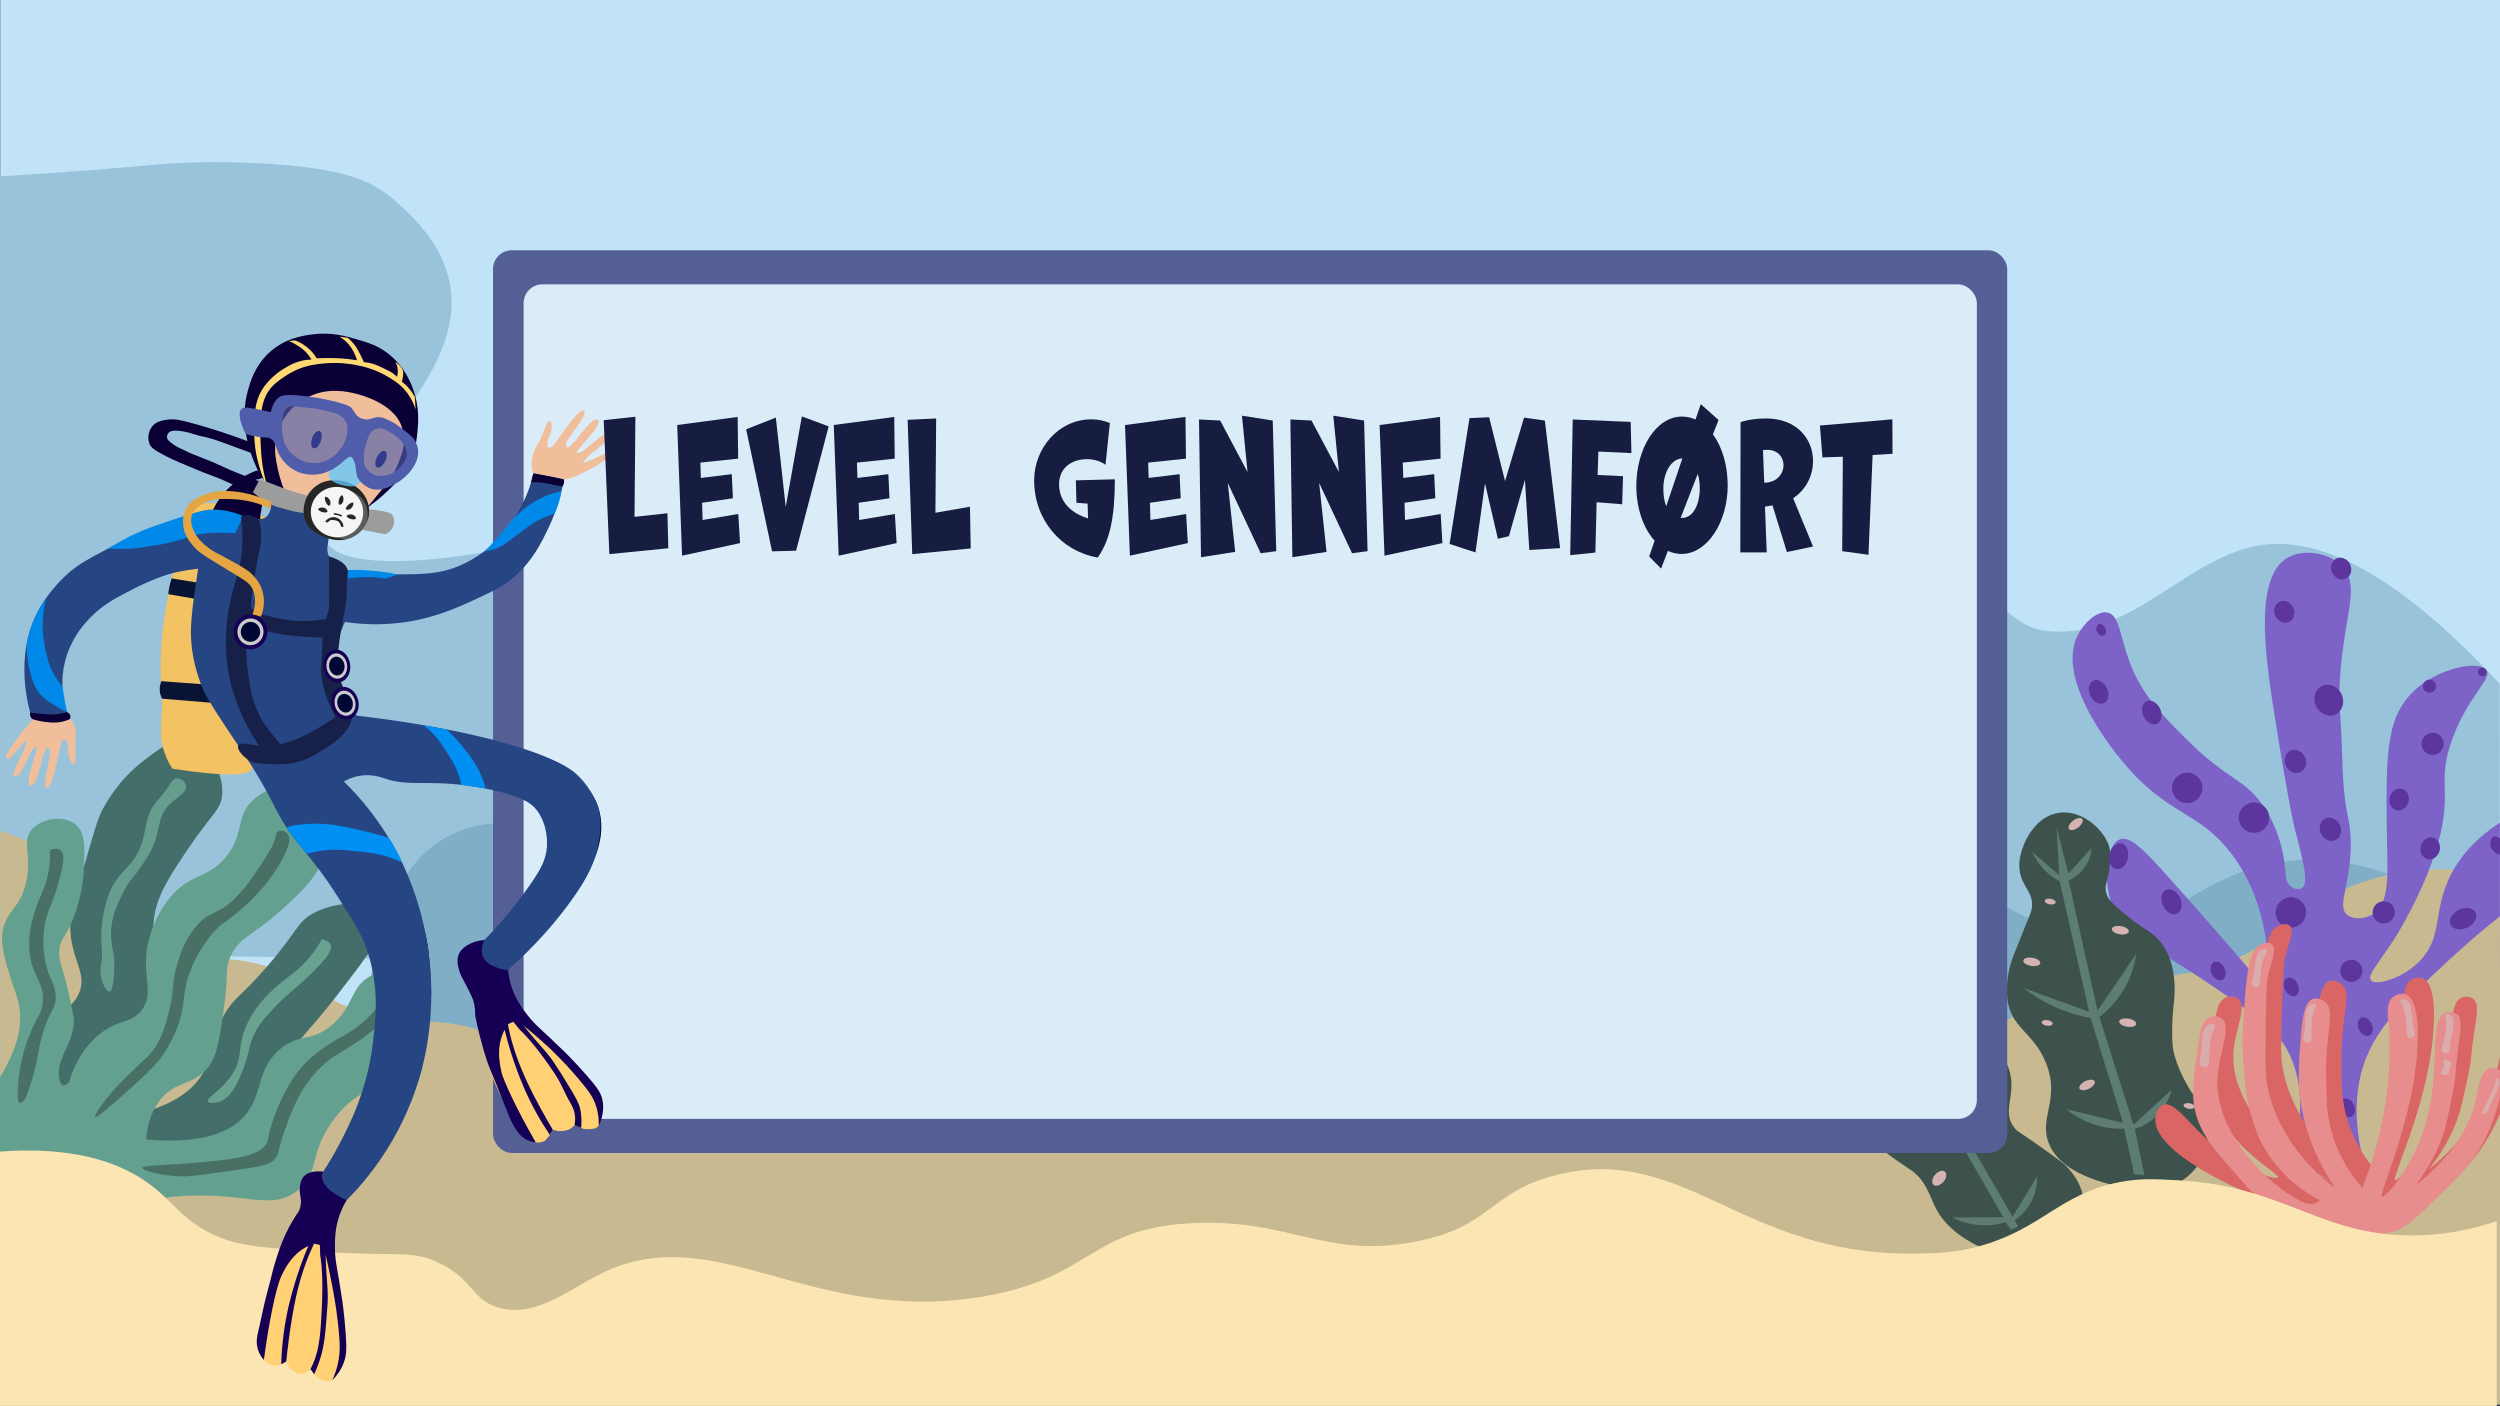 <?xml version="1.0" encoding="UTF-8"?>
<svg id="level_complete" xmlns="http://www.w3.org/2000/svg" viewBox="0 0 1600 900">
  <rect x="0" y="0" width="1600" height="900" fill="#333333" stroke="none"/>
  <defs>
    <style>
      .cls-1 {
        opacity: .64;
      }

      .cls-1, .cls-2, .cls-3, .cls-4, .cls-5, .cls-6, .cls-7, .cls-8, .cls-9, .cls-10, .cls-11, .cls-12, .cls-13, .cls-14, .cls-15, .cls-16, .cls-17, .cls-18, .cls-19, .cls-20, .cls-21, .cls-22, .cls-23, .cls-24, .cls-25, .cls-26, .cls-27, .cls-28, .cls-29, .cls-30, .cls-31, .cls-32, .cls-33, .cls-34, .cls-35, .cls-36, .cls-37, .cls-38, .cls-39, .cls-40, .cls-41, .cls-42, .cls-43, .cls-44, .cls-45 {
        stroke-width: 0px;
      }

      .cls-1, .cls-6 {
        fill: #4f5daa;
      }

      .cls-2 {
        fill: none;
      }

      .cls-3 {
        fill: #5fcaff;
        opacity: .76;
      }

      .cls-4 {
        fill: #497065;
      }

      .cls-5 {
        fill: #5d7d74;
      }

      .cls-7 {
        fill: #5b5b5b;
      }

      .cls-8 {
        fill: #5c369e;
      }

      .cls-9 {
        fill: #535f95;
      }

      .cls-10 {
        fill: #262626;
      }

      .cls-11 {
        fill: #264583;
      }

      .cls-12 {
        fill: #3d524c;
      }

      .cls-13 {
        fill: #091434;
      }

      .cls-14 {
        fill: #446e6a;
      }

      .cls-15 {
        fill: #150055;
      }

      .cls-16 {
        fill: #070035;
      }

      .cls-17 {
        fill: #0b0035;
      }

      .cls-18 {
        fill: #162048;
      }

      .cls-19 {
        fill: #161d40;
      }

      .cls-20 {
        fill: #cbcbcb;
      }

      .cls-21 {
        fill: #c8b991;
      }

      .cls-22 {
        fill: #d5b3b3;
      }

      .cls-23 {
        fill: #da6565;
      }

      .cls-24 {
        fill: #d9ecf7;
      }

      .cls-25 {
        fill: #daacac;
      }

      .cls-26 {
        fill: #c0e3f7;
      }

      .cls-27 {
        fill: #64a08f;
      }

      .cls-28 {
        fill: #98c3da;
      }

      .cls-29 {
        fill: #7d63c8;
      }

      .cls-30 {
        fill: #9c9c9c;
      }

      .cls-31 {
        fill: #6aa292;
      }

      .cls-32 {
        fill: #80aec6;
      }

      .cls-33 {
        fill: #ffd974;
      }

      .cls-34 {
        fill: #e4a542;
      }

      .cls-35 {
        fill: #ffd174;
      }

      .cls-36 {
        fill: #e78d8d;
      }

      .cls-37 {
        fill: #fbe6b3;
      }

      .cls-38 {
        fill: #f1be9b;
      }

      .cls-39 {
        fill: #f3c263;
      }

      .cls-40 {
        fill: #f5f5f5;
      }

      .cls-41 {
        fill: #000255;
      }

      .cls-42 {
        fill: #000735;
      }

      .cls-43 {
        fill: #008ff3;
      }

      .cls-44 {
        fill: #0089e8;
      }

      .cls-45 {
        fill: #679d8e;
      }
    </style>
  </defs>
  <path class="cls-26" d="m.15-.78v899.64h1600V-.78H.15Z"/>
  <path class="cls-28" d="m101.98,105.16s0,0,0,0c.78-.08,31.88-3.08,73.93-.04,46.58,3.37,63.32,11.04,77.84,24.15,9.88,8.92,29.28,26.52,34.16,52.05,12.89,67.43-89.15,132.6-80.55,162.43,8.31,28.82,115.45,12.34,188.53-10.89,24.7-7.85,53.55-19.03,87.69,1.49,26.52,15.94,53.87,49.57,59.81,56.88,26.99,33.2,27.93,45.94,45.3,58.74,24.67,18.17,37.72,3.48,67.24,6.71,47.44,5.19,48.31,46.94,95.71,60.92,60.97,17.99,82.37-44.35,129.9-20.21,6.44,3.27,25.62,14.36,40.75.76,6.74-6.05,10.06-14.66,12.36-20.37,0,0,12.18-30.24,37.7-74.37,24.99-43.22,54.73,3.09,102.12-31.68,39.89-29.26,38.41-76.45,77.47-85,20.23-4.43,37.42,4.54,48.22,10.18,47.44,24.77,56.44,73.21,88.31,97.66,7.57,5.8,14.73,8.65,21.68,9.32,52.43,5.06,85.16-42.63,130.25-53.7,30.9-7.59,80.44,2.11,159.38,87.48.12,94.46.23,188.92.35,283.38-132.63-18.41-265.5-34.51-398.62-48.29C803.21,631.52,402.75,611.01.15,611.24V112.93c40.83-2.62,74.4-5.21,101.83-7.77Z"/>
  <path class="cls-32" d="m393.15,557.37c-7.81-7.95-34.56-33.14-72.12-30.79-10.26.64-34.56,2.17-54.08,24.37-21.98,25-28.4,65.43-33.01,94.47-.31,1.93-.48,2.9-.49,3.56-.87,42.69,108.01,84.15,187.94,100.15,98.14,19.63,151.56.65,245.64-8.7,220.71-21.94,313.83,44.06,407.34,17.78,31.97-8.98,34.51-18.91,66.21-35.02,87.63-44.55,228.55-77.17,459.57-16.88v-106.01c-61.12-47.33-106.99-52.98-138-48.97-59.4,7.67-80.61,52.89-135.77,44.64-36.33-5.43-65.84-30.84-85.4-47.67-32.38-27.86-31.91-42.1-58.68-60.71-4.78-3.32-49.19-33.38-96.27-26.59-69.71,10.05-67.58,87.62-160.56,129.18-63.74,28.49-99.34,13.09-110.18,7.62-26.41-13.33-24.89-27.79-47.89-38.82-51.68-24.79-78.36,39.1-147.14,37.23-54.81-1.49-62.77-42.74-131.97-51.38-39.34-4.91-72.64,3.94-95.14,12.54Z"/>
  <path class="cls-21" d="m.15,531.64c13.87,4.66,34.44,13.15,55.67,29.04,28.56,21.38,29.02,34.23,52.83,45.86,25.73,12.58,33.11,1.44,69.42,14.24,28.8,10.15,25.71,17.7,52.7,26.96,34.42,11.81,42.65.64,77.81,12.08,22.71,7.39,24.75,14.43,54.82,29.04,26.99,13.12,50.78,20.05,66.76,23.87,15.9-3.09,40.37-8.28,69.84-16.39,70.46-19.39,82.52-32.66,119.5-36.51,28.73-3,22.85,3.24,124.07,18.08,76.58,11.22,115.52,16.73,147.14,11.62,27.53-4.45,40.11-10.88,65.08-6.74,35.53,5.9,46,24.89,73.68,22.62,26.19-2.15,27.3-21.1,54.42-29.78,41.03-13.12,60.79,21.97,109.4,22.81,46.62.8,43.77-31.21,121.55-58.46,66.16-23.18,85.53-6.08,135-36.38,26.18-16.03,32.43-27.97,59.61-38.09,34.18-12.73,67.2-9.82,90.48-5.03.07,112.72.13,225.45.2,338.17H.15v-367.03Z"/>
  <g>
    <path class="cls-14" d="m83.19,766.59s-13.35,3.1-67.64-32.88h0c-8.07-45.84,1.53-66.43,11.9-76.75,9.38-9.34,18.35-10.31,23.15-21.43,6.14-14.23-7.72-22.84-5.41-48.99.18-2.05,2.22-9.29,6.27-23.68,7.15-25.43,10.78-38.26,13.82-44.1,3.22-6.2,11.09-19.75,25.94-31.37,10.4-8.14,18.58-14.54,28.23-12.81,13.18,2.36,23.37,18.84,22.82,32.95-.42,10.89-6.97,13.34-22.07,35.9-12.81,19.15-20.12,30.34-21.82,45.84-.99,9.02.75,7.47,2.96,32.05,1.96,21.8,2.94,32.7-1.67,41.52-6.85,13.09-17.41,11.75-24.46,25.55-5.05,9.88-4.6,20.27-3.45,27.47,37.22-5.15,52.07-18.11,58.51-29.73,6.39-11.53,3.23-19.44,12.98-36.35,6.95-12.06,10.44-11.31,27.55-31.05,20.07-23.16,19.24-28.78,30.27-34.55,15.82-8.28,38.68-7.8,43.66,1.31,4.45,8.13-6.73,22.61-29.08,51.57-19.34,25.06-22.25,24.39-28.19,36.4-13.11,26.51-1.38,39.84-13.66,52.17-13.47,13.54-30.33.24-58.33,14.23-20.7,10.35-17.3,23.25-32.27,26.73Z"/>
    <path class="cls-45" d="m70.03,634.62c-1.81.27-4.35-4.59-5.29-8.86-.86-3.92-.27-6.89.1-9.45,1.26-8.77-.46-10.2-.04-19.79,0,0,.44-10.12,3.46-20.16,6.3-20.95,17.68-19.28,23.11-38.63,2.36-8.41,1.83-14.49,7-22.23,2.64-3.94,4.04-4.26,8.6-10.95,2.67-3.92,3.84-6.25,6.12-6.45,2.56-.23,5.66,2.27,6.05,4.95.59,4.05-5.33,6.72-10.36,11.5-10.01,9.52-4,17.54-15.17,35.06-8.71,13.67-10.78,12.94-15.26,22.43-3.7,7.83-7.62,16.07-7.3,26.88.23,7.83,2.5,10.99,2.07,21.95-.11,2.87-.53,13.39-3.1,13.76Z"/>
    <path class="cls-31" d="m133.13,705.02c-1.29-2.41,8.53-6.95,15.29-17.13,7.72-11.63,2.65-17.19,9.7-32.47,5.01-10.86,12.33-17.91,16.3-21.73,9.33-8.98,16.31-11.44,25.06-22.68,3.08-3.95,5.2-7.48,6.5-9.8,2.13.41,4.66,1.29,5.55,3.29,1.53,3.43-2.53,8.34-7.28,13.43-12.39,13.28-19.11,16.59-29.36,27.63-5.35,5.76-8.02,8.64-10.78,13.57-5.88,10.5-3.85,15.35-10.58,30.28-4.39,9.74-8.03,13.84-12.84,15.55-2.8,1-6.79,1.47-7.55.05Z"/>
    <path class="cls-27" d="m51.11,776.7c-21.41,2.48-39.27,2.01-51.25,1.18v-88.28c14.04-22.65,14.43-38.37,11.72-48.87-2.75-10.66-12.56-32.24-9.85-45.21,2.91-13.9,10.79-13.46,14.8-30.1,4.36-18.09-3.04-26.52,3.85-34.53,6.3-7.33,20.15-9.17,27.54-3.59,6.92,5.23,6.41,15.66,5.74,29.51-.18,3.64-.87,13.4-5.05,26.17-5.77,17.64-10.09,16.31-10.67,25.84-.46,7.57,2.24,8.64,7.3,32.73,1.4,6.67,2.1,10,2.1,11.13.02,14.83-11.06,24.25-9.6,36.21.18,1.45.62,5.1,2.58,5.66,1.47.42,3.13-1.1,3.81-1.78,2.73-9.2,8.05-21.57,19.38-30.75,12.69-10.28,20.66-6.62,27.33-15.75,9.14-12.51-2.46-23.98,5.6-48.97,3.89-12.05,10.01-19.97,11.37-21.7,13.59-17.18,24.47-12.47,36.5-26.82,12.92-15.41,5.59-27.05,19.02-37.94,7.5-6.08,20.16-10.86,30.37-6.22,12.91,5.86,16.74,24.41,14.94,37.2-2.49,17.66-16.53,29.97-31.47,43.07-16.58,14.54-23.94,15.01-29.48,26.89-3.87,8.31-1.32,10.32-4.23,31.91-2.93,21.69-4.4,32.54-10.85,40.11-9.58,11.24-19.59,7.6-29.53,19.47-7.12,8.51-8.99,18.74-9.46,26.01,39.34,3.38,55.84-6.48,63.65-16,11.3-13.76,6.67-29.51,22.61-42.34,12.18-9.8,18.7-3.69,31.87-14.37,15.16-12.29,11.8-24.66,25.69-32.11,9.66-5.18,24.51-6.29,31,.58,10.2,10.81-.99,40.59-17.03,59.35-14.25,16.67-22.05,12.63-35.57,29.23-19.11,23.48-10.3,35.49-24.9,47.84-19.42,16.42-38.92-3.5-96.33,6.71-17.11,3.04-22.58,6.09-43.48,8.51Z"/>
    <path class="cls-4" d="m11.42,696.69c.85-15.93,4.62-27.72,7.96-35.61,4.47-10.57,7.55-12.67,8.07-20.29.84-12.32-6.62-15.25-8.44-30.59-1.31-11.08,1.32-20.22,2.75-25.19,3.36-11.65,8.06-16.98,9.76-30.15.6-4.63.6-8.47.51-10.95,2.04-.7,4.66-1.21,6.46-.04,3.08,2,2.13,7.87.69,14.22-4.54,19.99-9.2,23.5-10.89,36.18-1.36,10.14.19,18.62.74,21.33,2.34,11.49,6.03,13.13,6.61,21.3.63,8.91-3.67,8.27-8.62,25.77-3.52,12.44-2.75,17.74-7.98,32.88-1.12,3.25-2.16,5.9-2.88,7.68-1.47,1.98-2.61,2.86-3.42,2.65-1.27-.34-1.71-3.4-1.33-9.18Z"/>
    <path class="cls-4" d="m60.85,714.82c-1.03-.97,5.93-10.35,11.28-16.5,4.48-5.15,9.35-9.79,19.08-19.07,4.11-3.92,3.7-3.43,4.21-3.99,7.94-8.82,10.52-18.94,13.11-29.56,3.48-14.28,1.02-15.65,4.68-27.86,2.02-6.75,4.77-15.94,11.93-24.56,9.22-11.09,13.59-6.57,26.15-19.28,7.62-7.71,13.32-16.76,18.94-25.68,2.44-3.87,3.66-5.81,4.49-7.91,1.89-4.8,1.69-7.76,3.76-8.62,1.78-.74,4.46.37,5.75,2.11,1.56,2.1,1.81,6.05-3.71,16.27-7.94,14.69-18.27,24.67-23.93,29.78-12.02,10.87-13.82,9.62-20.66,17.58-8.22,9.56-12.39,19.24-14.17,23.98-6.01,15.99-2.26,21.83-9.3,38.52-3,7.1-6.28,12.21-7.86,14.56-3.12,4.64-7.19,9.71-23.58,24.19-11.89,10.5-19.2,16.96-20.15,16.07Z"/>
    <path class="cls-4" d="m118.01,744.71c40.32-2.84,48.45-6.52,52.51-12.83,1.59-2.47.27-1.99,2.99-11.16,1.76-5.94,6.18-18.37,14.2-30.77,6.5-10.04,14.74-15.98,19.22-19.2,10.5-7.57,17.76-9.02,28.02-18.9,3.6-3.47,6.21-6.67,7.82-8.78,2.05.71,4.43,1.94,5.03,4.05,1.03,3.61-3.69,7.89-9.11,12.26-17.08,13.75-23.07,13.73-32.98,23.2-7.93,7.57-12.48,15.6-13.9,18.21-3.86,7.14-6.29,13.41-9.32,21.89-5.28,14.79-3.64,15.6-6.51,18.95-3.48,4.06-7.34,4.77-33.56,8.44-19.51,2.73-23.48,3.18-30.03,2.66-10.33-.81-21.35-3.58-21.22-5.28.12-1.47,8.63-1.46,26.83-2.74Z"/>
  </g>
  <path class="cls-29" d="m1464.56,751.81c14.18-45.01,5.59-69.61-2.29-82.51-7.13-11.65-20.56-20.78-47.43-39.02-40.06-27.21-54.35-29.98-62.11-48.25-7.74-18.22-4.6-41.56,3.97-44.83,6.77-2.58,16.24,7.59,31.66,24.77,16.19,18.03,38.01,42.77,63.79,73.28,1.17-46.77-12.29-73.66-24.54-89.48-21.22-27.4-40.34-23.56-69.27-58.48-5.16-6.23-43.15-52.07-28.57-80.87,4.03-7.96,12.71-15.87,19.21-14.36,7.57,1.76,7.8,15.3,13.95,31.68,7.97,21.24,20.92,34.04,38.29,51.21,25.18,24.9,36.2,23.39,48.55,42.81,10.07,15.82,12.52,32.18,13.15,42.8.07.85.53,5.24,3.91,7.28,2.15,1.3,4.99,1.41,6.25.65,5.4-3.25-.17-20.8-4.93-40.13,0,0-3.33-13.5-11.6-65.33-6.38-39.95-14.79-92.68,7.22-105.93,10.16-6.11,26.29-3.52,34.81,4.89,13.68,13.5-.26,34.12-1.45,82.38-.15,6.26.83,13.05,1.51,29.84.66,16.34.58,20.96,1.42,30.32,1.56,17.43,3.32,17.65,4.15,28.75,2.26,30.29-9.89,46.55-1.72,52.4,4.45,3.19,11.6,2.25,16.26-.72,10.6-6.75,9.27-24.61,8.96-44.67-.78-50.02-1.17-75.03,11.76-92.04,15.6-20.51,46.85-26.18,51.85-19.53,4.04,5.38-11.16,16.03-21.39,43.01-11.06,29.17.17,33.96-9.74,68.37-9.36,32.53-28.25,61.52-28.25,61.52-9.23,14.17-17.04,22.65-14.58,25.75,2.97,3.74,20.43-.92,31.64-12.7,14.57-15.32,7.84-31.45,19.27-54.32,4.61-9.23,13.37-21.95,31.66-33.81,0,19.97,0,39.93.01,59.9-8.09,6.4-19.36,15.69-32.18,27.6-29,26.94-43.27,40.51-51.91,59.5-6.81,14.97-12.35,39.28-1.29,77.39l-49.99.86Z"/>
  <path class="cls-12" d="m1293.25,807.13c10.2-3.62,20.41-7.25,30.61-10.87,2.35-2.49,10.1-11.32,10-24.32-.11-13.8-8.98-23.1-11.44-25.61-1.44-1.46-2.54-2.28-6.43-5.14-23.75-17.43-23.8-15.94-26.27-18.82-10.51-12.23,3.9-23.43-6.14-43.2-6.1-12.02-17.33-19.52-19.97-21.21-11.85-7.6-17.22-4.94-23.6-11.71-8.45-8.97-2.22-17.01-9.31-29.9-6.52-11.85-21.72-23.07-32.08-20-11.24,3.33-15.84,23.2-13.01,37.7,2.56,13.1,10.05,15.97,10.71,29.74.46,9.63-3.1,10.29-4.99,23.15-1.12,7.66-3.94,26.91,6.41,41.7,1.7,2.43,3.38,4.2,5.06,5.59,9.1,7.54,15.34,11.25,20.12,14.56,10.06,6.97,11.94,16.77,16.11,24.72,5.93,11.3,19.62,24.86,54.23,33.63Z"/>
  <path class="cls-12" d="m1355.32,759.2c12.41-.41,24.83-.82,37.24-1.23,3.41-1.81,14.84-8.44,19.01-21.97,4.43-14.37-2.25-26.94-4.14-30.36-1.75-3.16-2.33-2.78-5.38-7.45,0,0-6.53-10.01-9.97-21.37-1.08-3.56-1.56-6.44-1.69-9.01-.63-11.81.25-19.94.83-25.41.58-5.48,3.04-28.55-11-42.32-5.21-5.11-9.27-5.57-23.03-17.38-5.99-5.14-8.15-7.56-9.14-10.99-1.61-5.56,1.4-8.44,2.18-17.63.3-3.48,1.02-8.79-.8-13.59-3.67-9.68-15.36-20.38-28.18-20.52-16.46-.18-24.91,16.27-27.23,24.07-1.02,3.44-2.99,10.06-.39,17.59,2.39,6.92,7.24,10.59,6.92,17.98-.12,2.73-.89,4.58-1.97,7.22,0,0-5.25,12.76-10.03,24.97-4.16,10.6-4.46,20.86-3.94,26.54,1.81,19.76,17.06,22.01,24.95,42.27,9.63,24.72-6.6,35.72,3.02,53.99,4.16,7.9,14.35,18.14,42.75,24.59Z"/>
  <path class="cls-5" d="m1365.92,751.61c-2.15-9.76-4.3-19.52-6.46-29.28-3.62.14-8.08-.04-13.06-1.05-11.61-2.36-19.75-7.96-24.02-11.43,12.12,2.93,24.25,5.86,36.37,8.79-6.93-22.37-13.85-44.74-20.78-67.11-6.04-1.1-14.03-3.13-22.82-7.08-8.66-3.9-15.32-8.41-20.03-12.11,13.97,5.08,27.95,10.15,41.92,15.23-6.28-27.82-12.57-55.64-18.85-83.46-3.25-1.79-8.09-4.99-12.35-10.29-2.46-3.05-4.08-6-5.16-8.41,5.73,4.85,11.46,9.7,17.19,14.55-.53-10.08-1.06-20.15-1.59-30.23,2.52,9.82,5.03,19.65,7.55,29.47,4.91-5.53,9.82-11.05,14.73-16.58-.11,2.23-.66,7.18-4.16,12.24-3.6,5.22-8.34,7.69-10.47,8.65,6.17,27.77,12.34,55.54,18.51,83.31,8.28-12.15,16.55-24.31,24.83-36.46-.78,5.5-2.78,14.38-8.61,23.83-4.96,8.03-10.82,13.47-15.02,16.78,7.26,22.98,14.51,45.95,21.77,68.93,8.12-7.48,16.23-14.96,24.35-22.43-.73,3.14-2.48,8.66-7.06,14.11-5.89,7.01-13.13,9.95-16.43,11.07,2.06,9.76,4.11,19.52,6.17,29.28-2.18-.11-4.35-.22-6.53-.33Z"/>
  <path class="cls-5" d="m1287.09,787.17c-1.19-1.65-2.37-3.3-3.56-4.95-3.03.93-6.84,1.76-11.28,1.95-10.33.45-18.44-2.8-22.81-4.99,10.89-.05,21.79-.09,32.68-.14-10.74-18.67-21.48-37.34-32.22-56-5.35.35-12.55.29-20.84-1.32-8.18-1.59-14.79-4.19-19.58-6.49,12.93,1.48,25.86,2.96,38.78,4.44-11.39-23.74-22.78-47.47-34.16-71.21-3.14-.9-7.93-2.71-12.69-6.55-2.74-2.21-4.76-4.51-6.2-6.45,5.91,3.11,11.81,6.21,17.72,9.32-2.65-8.98-5.29-17.97-7.94-26.95,4.27,8.31,8.55,16.63,12.82,24.94,2.95-6.08,5.89-12.17,8.84-18.25.4,2.04,1.01,6.64-.84,11.98-1.91,5.51-5.38,8.8-6.97,10.14,11.28,23.72,22.56,47.43,33.84,71.15,4.35-12.82,8.69-25.64,13.04-38.46.55,5.14.79,13.61-2.08,23.44-2.44,8.36-6.21,14.57-9.04,18.49,11.15,19.14,22.31,38.29,33.46,57.43,5.23-8.56,10.46-17.12,15.7-25.68.07,3-.21,8.37-2.89,14.32-3.45,7.64-8.93,11.91-11.48,13.66.71,1.33,1.43,2.66,2.14,3.98-1.47.73-2.95,1.46-4.42,2.18Z"/>
  <ellipse class="cls-8" cx="1343.11" cy="442.74" rx="5.8" ry="7.97" transform="translate(-60.76 613.34) rotate(-25.17)"/>
  <ellipse class="cls-8" cx="1377.15" cy="455.94" rx="5.8" ry="7.97" transform="translate(-63.15 629.07) rotate(-25.17)"/>
  <circle class="cls-8" cx="1399.85" cy="504.25" r="9.74"/>
  <circle class="cls-8" cx="1442.55" cy="523.3" r="9.74"/>
  <ellipse class="cls-8" cx="1344.75" cy="403.08" rx="2.9" ry="3.98" transform="translate(-43.74 610.27) rotate(-25.17)"/>
  <path class="cls-8" d="m1475,579.79c2.29,4.87.2,10.67-4.67,12.96-4.87,2.29-10.67.2-12.96-4.67-2.29-4.87-.2-10.67,4.67-12.96,4.87-2.29,10.67-.2,12.96,4.67Z"/>
  <circle class="cls-8" cx="1504.85" cy="621.33" r="7.1"/>
  <ellipse class="cls-8" cx="1480.29" cy="677" rx="6.42" ry="7.87" transform="translate(-147.38 693.94) rotate(-25.17)"/>
  <ellipse class="cls-8" cx="1576.4" cy="587.87" rx="8.94" ry="6.27" transform="translate(-100.34 726.35) rotate(-25.17)"/>
  <path class="cls-8" d="m1600.12,536.72l-.19,10.34c-.48-.1-3.96-.9-5.4-4.04-1.22-2.68-.8-6.73,1.38-7.58,1.75-.68,3.88,1.02,4.21,1.28Z"/>
  <ellipse class="cls-8" cx="1513.76" cy="656.97" rx="4.47" ry="6.27" transform="translate(-135.68 706.27) rotate(-25.17)"/>
  <ellipse class="cls-8" cx="1466.48" cy="631.53" rx="4.47" ry="6.27" transform="translate(-129.35 683.75) rotate(-25.17)"/>
  <ellipse class="cls-8" cx="1419.56" cy="621.33" rx="4.47" ry="6.27" transform="translate(-129.47 662.82) rotate(-25.17)"/>
  <ellipse class="cls-8" cx="1502.36" cy="708.86" rx="4.47" ry="6.27" transform="translate(-158.83 706.35) rotate(-25.17)"/>
  <ellipse class="cls-8" cx="1355.97" cy="547.93" rx="8.41" ry="6" transform="translate(566.05 1778.75) rotate(-79.31)"/>
  <ellipse class="cls-8" cx="1389.78" cy="577.06" rx="6" ry="8.41" transform="translate(-113.46 645.95) rotate(-25.17)"/>
  <path class="cls-8" d="m1497.52,527.89c1.79,3.81.53,8.18-2.82,9.75-3.35,1.57-7.52-.24-9.31-4.05-1.79-3.81-.53-8.18,2.82-9.75,3.35-1.57,7.52.24,9.31,4.05Z"/>
  <path class="cls-8" d="m1475.12,484.47c1.79,3.81.53,8.18-2.82,9.75-3.35,1.57-7.52-.24-9.31-4.05-1.79-3.81-.53-8.18,2.82-9.75,3.35-1.57,7.52.24,9.31,4.05Z"/>
  <path class="cls-8" d="m1498.58,444.26c2.38,5.06.66,10.87-3.84,12.98-4.5,2.11-10.07-.27-12.45-5.33-2.38-5.06-.66-10.87,3.84-12.98,4.5-2.11,10.07.27,12.45,5.33Z"/>
  <path class="cls-8" d="m1467.67,388.88c1.67,3.55.46,7.64-2.7,9.12-3.16,1.49-7.08-.19-8.75-3.74-1.67-3.55-.46-7.64,2.7-9.12,3.16-1.49,7.08.19,8.75,3.74Z"/>
  <path class="cls-8" d="m1504.06,361.18c1.67,3.55.46,7.64-2.7,9.12-3.16,1.49-7.08-.19-8.75-3.74-1.67-3.55-.46-7.64,2.7-9.12,3.16-1.49,7.08.19,8.75,3.74Z"/>
  <circle class="cls-8" cx="1525.57" cy="583.94" r="7.1"/>
  <ellipse class="cls-8" cx="1555.26" cy="542.89" rx="7.1" ry="6.18" transform="translate(610.22 1892.13) rotate(-74.23)"/>
  <ellipse class="cls-8" cx="1535.36" cy="511.62" rx="7.1" ry="6.18" transform="translate(625.82 1850.2) rotate(-74.23)"/>
  <circle class="cls-8" cx="1556.88" cy="476.04" r="7.1"/>
  <circle class="cls-8" cx="1554.88" cy="439.16" r="4.2"/>
  <circle class="cls-8" cx="1588.6" cy="430.13" r="2.75"/>
  <path class="cls-23" d="m1415.24,701.78c10.54,33.69,44.39,49.18,42.54,51.78-1.52,2.14-26.15-6.29-47.54-26.52-11.02-10.42-19.53-22.41-25.88-20.01-3.1,1.17-4.56,5.34-4.91,8.08-2.52,19.79,43.53,41.31,52.82,45.65,13.63,6.37,38.71,17.74,72.94,16.52,11.63-.41,26.16-.84,42.49-8.03,33.11-14.59,47.69-45.42,52.29-56.48l-.06-36.16c-1.43,6.66-3.59,14.06-6.89,21.85-10.59,25.02-27.43,41.09-38.63,49.95,8.73-10.91,13.74-20.94,16.65-27.95,3.73-8.97,5.44-17.24,8.87-33.8,2.64-12.74.15-4.1,3.95-28.41,1.43-9.12,2.68-16.12-1.03-19.01-2.02-1.57-5.06-1.57-6.98-.94-10.56,3.5-4.81,32.1-11.85,62.05-8.02,34.14-29.36,56.02-31.18,55.01-2.25-1.24,18.24-42.92,23.55-85.5.1-.82.17-1.47.21-1.88.83-7.84,3.96-37.59-5.93-41.85-2.83-1.22-6.31-.16-8.34,1.42-5.63,4.37-3.04,15.31-2.88,20.9.4,13.35-.23,30.6-3.9,50.41-3.82,20.58-9.76,37.66-15.19,50.48-13.22-15.88-18.28-31.01-20.33-42.25-1.51-8.3-1.51-15.35-1.5-29.46.02-29.3,7.25-41.81.12-47.78-1.9-1.59-4.87-2.84-7.44-2.09-5.18,1.51-7.05,10.64-8.22,22.57-2.17,22.1-3.65,37.06,1.73,57.82,2.58,9.94,7.67,24.86,18.37,40.97-9.32-7.02-22.62-19.16-32.34-37.9-2.53-4.88-7.42-14.48-9.9-27.94-1.29-7-.98-16.77-.37-36.33.63-19.99.94-29.99,2.14-34.67,2.35-9.16,6.02-17.17,2.79-19.91-1.85-1.57-5.27-.84-7.41.18-4.47,2.11-8.31,7.78-10.9,37.91-1.33,15.53-2.03,23.67-1.37,36.23.91,17.31,1.42,26.98,5.85,39.45,0,0,5.5,29.47,39.34,49.49,1.29.76,2.02,1.14,2,1.17-.18.23-65.51-34.45-63.6-82.79.55-13.78,9.5-30.11,3.06-34.88-1.98-1.47-5.36-1.82-7.9-.72-4.47,1.94-5.74,8.15-6.38,11.82-4.44,25.31-7.05,38.08-2.85,51.53Z"/>
  <path class="cls-36" d="m1405.85,714.61c4.06,12.82,11.19,20.96,25.46,37.25,12.78,14.59,21.78,24.63,37.26,30.85,8.85,3.56,16.02,4.34,28.65,5.72,17.47,1.91,27.02,2.95,37.69-1.38,6.27-2.55,12.58-8.67,25.19-20.91,11.79-11.45,17.64-17.22,23.19-25.24,5.27-7.63,12.53-20.33,16.71-38.64l-.06-17.36c-1.72-.94-4.14-1.86-6.56-1.17-7.46,2.12-7.91,17.99-9.8,24.27-4.16,13.79-13.79,31.82-37.69,50.66,8.52-11.07,13.34-21.2,16.12-28.26,3.56-9.03,5.12-17.34,8.24-33.96,2.4-12.79.07-4.11,3.42-28.48,1.26-9.14,2.38-16.17-1.38-18.98-2.05-1.53-5.09-1.48-7-.81-10.49,3.7-4.21,32.18-10.69,62.26-7.38,34.28-28.31,56.56-30.15,55.59-2.27-1.2,17.43-43.25,21.95-85.93.09-.82.14-1.47.18-1.88.68-7.86,3.26-37.66-6.71-41.73-2.85-1.17-6.31-.04-8.31,1.57-5.54,4.47-2.76,15.37-2.48,20.95.65,13.34.34,30.6-2.96,50.48-3.43,20.65-9.06,37.84-14.24,50.75-13.51-15.63-18.86-30.66-21.12-41.86-1.67-8.27-1.79-15.32-2.05-29.42-.53-29.29,6.46-41.94-.77-47.77-1.93-1.55-4.92-2.75-7.48-1.95-5.15,1.6-6.85,10.77-7.8,22.72-1.76,22.14-2.95,37.13,2.81,57.78,2.76,9.89,8.13,24.71,19.13,40.62-9.45-6.84-22.97-18.74-33.05-37.29-2.63-4.83-7.69-14.33-10.42-27.75-1.42-6.97-1.3-16.75-1.05-36.31.25-20,.38-30,1.49-34.71,2.18-9.2,5.7-17.28,2.42-19.96-1.87-1.53-5.28-.74-7.4.32-4.43,2.19-8.17,7.93-10.19,38.1-1.04,15.55-1.59,23.7-.7,36.25,1.23,17.29,1.92,26.94,6.58,39.34,0,0,6.05,29.36,40.26,48.75.34.19,1.97.47,2.02,1.13.08,1.06-3.87,2.13-4.55,2.32-9.53,2.61-65.74-38.32-60.58-83.91,1.54-13.63,8.86-30.33,2.41-34.93-2.01-1.43-5.4-1.72-7.91-.57-4.43,2.03-5.58,8.26-6.16,11.94-3.98,25.46-6.13,38.16-1.88,51.57Z"/>
  <path class="cls-25" d="m1442.54,622.93c.61-3.2.14-2.8.75-6.24.83-4.71,1.39-7.6,3.64-8.86,1.29-.72,3.19-.92,3.82-.13.87,1.09-1.39,3.18-2.78,7.9-.44,1.5-.65,3.29-1.05,6.88-.73,6.41-.43,8.49-1.82,9.19-1.08.54-2.75.03-3.51-.97-1.06-1.39.09-3.17.96-7.77Z"/>
  <path class="cls-25" d="m1408.83,673.16c.46-3.6-.06-3.14.38-7.01.61-5.3,1.04-8.56,3.63-10.05,1.49-.85,3.74-1.16,4.56-.3,1.13,1.19-1.4,3.62-2.68,8.94-.41,1.7-.5,3.71-.7,7.74-.35,7.2.18,9.52-1.42,10.35-1.25.65-3.29.14-4.29-.94-1.38-1.51-.16-3.55.51-8.73Z"/>
  <path class="cls-25" d="m1475.11,658.66c.35-3.24-.08-2.81.24-6.28.45-4.76.77-7.69,2.92-9.12,1.23-.82,3.1-1.18,3.79-.44.95,1.02-1.13,3.29-2.13,8.09-.32,1.53-.38,3.33-.5,6.94-.21,6.45.25,8.5-1.08,9.3-1.03.62-2.74.25-3.58-.68-1.16-1.3-.17-3.17.33-7.82Z"/>
  <path class="cls-25" d="m1544.29,655.49c-.52-3.22-.06-2.81-.58-6.25-.7-4.73-1.18-7.64-3.4-8.95-1.27-.75-3.16-1.01-3.81-.23-.9,1.07,1.3,3.22,2.56,7.97.4,1.51.56,3.31.86,6.9.55,6.43.2,8.5,1.57,9.23,1.06.57,2.75.11,3.54-.87,1.09-1.36,0-3.17-.74-7.79Z"/>
  <path class="cls-25" d="m1568.45,665.91c.44-3.23.75-2.7,1.27-6.15.7-4.73,1.1-7.65-.65-9.55-1-1.09-2.73-1.88-3.58-1.33-1.17.76.31,3.46.13,8.37-.06,1.56-.43,3.33-1.18,6.86-1.34,6.31-2.28,8.19-1.19,9.29.85.85,2.6.9,3.64.2,1.44-.98.92-3.03,1.55-7.67Z"/>
  <path class="cls-25" d="m1594.22,706.13c1.31-2.89,1.33-2.35,2.75-5.43,1.96-4.23,3.15-6.85,2.75-8.91-.23-1.18-.98-2.22-1.66-1.86-.93.49-.95,3.24-2.66,7.72-.54,1.43-1.34,2.99-2.94,6.1-2.85,5.57-4.01,7.13-3.73,8.34.22.94,1.23,1.29,2.06.83,1.17-.65,1.53-2.63,3.42-6.78Z"/>
  <path class="cls-25" d="m1567.38,684.91c.34-1.23.67-1.02,1.08-2.32.56-1.79.86-2.9-.91-3.68-1.02-.45-2.76-.8-3.58-.61-1.13.26.41,1.34.37,3.21-.01.6-.33,1.26-.97,2.6-1.15,2.38-2.02,3.08-.91,3.53.87.35,2.6.42,3.61.18,1.4-.34.83-1.14,1.32-2.9Z"/>
  <ellipse class="cls-22" cx="1357.11" cy="595.39" rx="2.63" ry="5.51" transform="translate(554.92 1841.48) rotate(-80.92)"/>
  <ellipse class="cls-22" cx="1361.85" cy="654.58" rx="2.63" ry="5.51" transform="translate(500.46 1896) rotate(-80.92)"/>
  <ellipse class="cls-22" cx="1300.45" cy="615.64" rx="2.63" ry="5.51" transform="translate(487.21 1802.58) rotate(-80.92)"/>
  <ellipse class="cls-22" cx="1328.38" cy="527.34" rx="5.32" ry="2.73" transform="translate(-49.85 905.7) rotate(-37)"/>
  <ellipse class="cls-22" cx="1335.72" cy="694.29" rx="5.39" ry="2.69" transform="translate(-169.03 650.64) rotate(-25.8)"/>
  <ellipse class="cls-22" cx="1401.11" cy="707.92" rx="1.81" ry="3.54" transform="translate(480.86 1979.68) rotate(-80.92)"/>
  <ellipse class="cls-22" cx="1310.32" cy="654.74" rx="1.81" ry="3.54" transform="translate(456.9 1845.25) rotate(-80.92)"/>
  <ellipse class="cls-22" cx="1312.2" cy="577.06" rx="1.81" ry="3.54" transform="translate(535.2 1781.69) rotate(-80.92)"/>
  <ellipse class="cls-22" cx="1245.2" cy="660.46" rx="4.81" ry="2.45" transform="translate(-104.4 253.87) rotate(-11.18)"/>
  <ellipse class="cls-22" cx="1267.62" cy="710.78" rx="4.81" ry="2.45" transform="translate(-113.72 259.17) rotate(-11.18)"/>
  <ellipse class="cls-22" cx="1205.24" cy="695.82" rx="4.81" ry="2.45" transform="translate(-112.01 246.79) rotate(-11.18)"/>
  <ellipse class="cls-22" cx="1200.39" cy="609.86" rx="4.81" ry="2.45" transform="translate(76.91 1351.93) rotate(-60.38)"/>
  <ellipse class="cls-22" cx="1241.13" cy="754.1" rx="5.56" ry="3.51" transform="translate(-142.18 1196.29) rotate(-49.01)"/>
  <ellipse class="cls-22" cx="1225.55" cy="726.96" rx="3.09" ry="1.69" transform="translate(-117.66 251.32) rotate(-11.18)"/>
  <ellipse class="cls-2" cx="1197.69" cy="665.66" rx="3.09" ry="1.69" transform="translate(-148.34 409.19) rotate(-18.28)"/>
  <g id="Layer_24_copy" data-name="Layer 24 copy">
    <rect class="cls-9" x="315.54" y="160.18" width="969.07" height="577.72" rx="12" ry="12"/>
    <rect class="cls-24" x="335.12" y="181.99" width="930.06" height="534.1" rx="12" ry="12"/>
  </g>
  <path class="cls-37" d="m-2.07,737.15c48.82-3.91,77,6.77,93.97,18.02,19.71,13.07,23.59,26.43,48.82,36.79,13.52,5.55,29.62,6.74,61.27,8.91,53.39,3.65,60.84-1.03,78.13,6.96,23.17,10.7,21.78,24.88,40.32,29.42,23.51,5.76,44.26-12.5,65.25-22.63,72.24-34.88,132.66,33.57,242.8,15.26,71.67-11.92,68.08-44.57,136.81-47.15,60.96-2.29,82.87,22.68,139.37,12.16,50.89-9.47,48.2-32.53,92.52-43.18,81.13-19.49,117.64,51.17,226.18,50.58,15.28-.08,28.45-.36,45.48-5.32,38.25-11.14,49.91-33.04,87.58-40.38,12.98-2.53,22.36-2.03,37.24-1.23,65.55,3.52,88.31,32.52,142.34,35.16,14.02.68,35.32-.15,61.92-8.95v118.22H-2.07v-162.62Z"/>
  <g>
    <path class="cls-39" d="m160.99,487.4c.97,1.59,1.26,2.95.89,4.07-1.79,5.41-18.97,5.56-51.54.46-1.47-2.22-3.7-5.99-5.33-11.05-3.43-10.67-1.38-18.33-1.23-33.7.11-11.14-.95-8.83-.97-20.55-.03-19.58,2.92-35.37,5.19-47.25.3-1.56,1.51-7.83,3.57-16.43,4-16.64,8.37-30.14,11.75-39.67,4.68-.95,11.62-1.83,19.89-.96,0,0,13.82,2.49,26.65,8.89,16.85,8.4,13.12,74-8.88,156.19Z"/>
    <path class="cls-13" d="m128.73,437.86c2.1,3.96,4.2,7.92,6.31,11.88-10.42-.85-20.83-1.71-31.25-2.56-.53-.94-1.43-2.83-1.57-5.42-.14-2.72.64-4.81,1.09-5.81,8.47.63,16.95,1.27,25.42,1.9Z"/>
    <path class="cls-13" d="m127.49,373.05c-.62,3.44-1.24,6.88-1.87,10.31-5.97-1.03-11.95-2.06-17.92-3.09.11-1.33.3-2.8.61-4.36.42-2.16.97-4.08,1.54-5.73,5.88.96,11.76,1.91,17.63,2.87Z"/>
    <path class="cls-16" d="m264.28,572.84c-1.95,1.12-5.64,3.59-8.27,8.2-3.1,5.43-4.81,14.01-1.05,19.74,3.39,5.17,8.17,3.35,11.25,8.72.62,1.08,1.29,2.66,1.03,14.67-.24,11.01-.91,14.35,1.38,17.75,1.85,2.75,4.65,4.07,6.62,4.74.24-2.21.52-5.38.63-9.21.07-2.44.12-6.88-.66-16.99-.59-7.62-.88-11.42-1.43-14.81-1.15-7.08-2.74-12.25-4.91-19.32-1.71-5.57-3.34-10.17-4.58-13.5Z"/>
    <path class="cls-16" d="m359.6,491.66c-1.87.83-6.64,3.27-8.27,8.2-2.21,6.7,2.81,13.58,4.78,16.28,5.63,7.72,10.7,6.93,12.23,12.65,1.01,3.76-1.11,4.39-2.06,14.31-.38,3.97-.72,7.76.07,12.33.97,5.63,3.2,9.84,4.81,12.39,1.33-2.19,3.14-5.31,5.09-9.18,1.99-3.95,3.9-8.26,4.94-11.06,1.58-4.27,6.2-16.8,1.82-30.49-2.99-9.34-8.82-15.03-11.16-17.25-4.55-4.33-9.13-6.79-12.25-8.18Z"/>
    <path class="cls-2" d="m171.47,321.42c-10.43-1.83-20.92-3.3-31.45-4.43"/>
    <path class="cls-17" d="m166.08,333.65c.78-1.5-.03-1.4,1.41-8.77.54-2.79.88-5.52,1.55-10.99.21-1.72.35-2.97-.38-4.09-.75-1.16-2.64-1.79-3.22-2.01-1.04-.39-1.72-.47-1.72-.69,0-.5,3.49-.13,4.42-1.84.6-1.11.06-2.97-1.05-3.77-1.25-.91-3.09-.38-5.9.88-6.83,3.07-10.73,6.33-10.73,6.33-3.42,2.86-9.59,8.13-14.06,17.4-2.02,4.2-3,6.29-2.41,8.05,2.44,7.24,27.54,8.25,32.07-.51Z"/>
    <path class="cls-38" d="m43.96,459.06c1,.92,2.32,2.39,3.3,4.5.39.83.66,1.61.85,2.32.04.23.1.58.16,1.01.07.53.16,1.24.25,2.95.06,1.22.1,1.83.08,2.21-.04,1.04-.18,1.36-.3,2.42-.09.77-.1,1.64-.11,3.37,0,1.89.02,3.33.02,3.58,0,0,.04,1.92.19,5.79h0c-.39,1.64-.83,2.05-1.17,2.1-1.15.16-3.13-3.44-3.49-7.12-.21-2.13.25-2.98-.35-5.28-.28-1.06-.9-3.44-2.09-3.52-1.2-.08-2.22,2.27-2.29,2.42-1.03,4.54-1.78,8.19-2.28,10.71,0,0-.61,3.09-1.97,8.58,0,0-.54,2.19-1.69,5.08-1.59,4.02-2.35,4.29-2.73,4.29-.33,0-.89-.2-1.56-1.48.06-1.49.19-3.75.59-6.48.26-1.76.43-2.44,1.27-6.51,1.53-7.46,1.9-9.89.65-10.94-.46-.38-.99-.48-1.3-.51-.43.7-.95,1.64-1.46,2.79-.3.66-.68,1.6-1.13,3.04-.63,2-.86,3.31-1.16,4.64-.23,1.02-.85,3-2.09,6.97-1.09,3.5-1.58,4.92-3,6.04-.46.36-1.38,1.09-2.04.78-1.39-.65-.55-5.4-.35-6.51.14-.81.19-.82,1.28-4.86,1.12-4.14.96-3.72,1.23-4.56.64-2.03,1.16-3.19,1.81-5.69.6-2.27.58-2.85.32-3.02-.46-.29-1.6.83-1.93,1.15-1.18,1.15-1.74,2.36-1.96,2.83-.88,1.88-1.91,3.69-2.8,5.56-.6,1.26-1.39,2.9-2.53,4.97-.78,1.4-1.41,2.46-2.61,3.37-.46.35-1.98,1.51-2.65,1.04-.92-.64.28-4.01.85-5.59.55-1.53,1.09-2.67,2.52-5.42,1.7-3.26,3.14-5.85,4.31-9.49.55-1.69.64-2.37.4-2.52-.23-.14-.8.24-3.95,3.8-1.4,1.58-2.89,3.09-4.23,4.72-1.47,1.79-2.23,2.9-3.44,2.9-.55,0-1.32-.24-1.62-.83-.44-.87.4-2.04,2.08-4.6,2.87-4.36,1.4-2.43,2.74-4.27,3.47-4.74,6.83-8.81,7.68-9.84,2.38-2.88,4.49-5.41,6.22-7.49,7.15.2,14.3.4,21.45.61Z"/>
    <path class="cls-38" d="m341.49,302.97c-1.42-3.26-1.41-5.76-1.29-7.08.12-1.3.48-2.81.65-3.53.23-.98.53-2.2,1.11-3.73.48-1.25.97-2.21,1.88-4.03.07-.13.17-.35.33-.62.28-.49.52-.8.92-1.47.39-.66.75-1.46,1.45-3.03.77-1.73,1.32-3.05,1.42-3.28,0,0,.74-1.77,2.16-5.38,1.01-1.34,1.57-1.53,1.91-1.42,1.1.34,1.46,4.47.3,7.99-.67,2.03-1.43,2.62-1.81,4.97-.17,1.08-.57,3.53.48,4.11,1.06.58,2.93-1.13,3.05-1.24,2.76-3.71,4.91-6.74,6.37-8.83,0,0,1.8-2.57,5.24-7.01,0,0,1.37-1.77,3.57-3.93,3.06-3,3.86-2.93,4.2-2.77.3.14.73.55.82,2.01-.65,1.34-1.68,3.35-3.14,5.67-.94,1.5-1.37,2.05-3.77,5.42-4.39,6.18-5.7,8.24-4.99,9.73.26.54.71.86.98,1.01.67-.46,1.52-1.1,2.45-1.93.53-.48,1.26-1.17,2.25-2.3,1.37-1.56,2.11-2.66,2.92-3.75.62-.84,1.98-2.39,4.7-5.49,2.4-2.74,3.41-3.83,5.15-4.25.57-.14,1.69-.41,2.16.15,1,1.18-1.67,5.17-2.3,6.1-.45.68-.5.67-3.12,3.9-2.68,3.31-2.37,2.99-2.95,3.65-1.4,1.59-2.33,2.43-3.93,4.43-1.45,1.82-1.67,2.37-1.5,2.62.3.46,1.79-.08,2.21-.23,1.53-.55,2.53-1.42,2.92-1.76,1.56-1.35,3.22-2.56,4.78-3.9,1.05-.9,2.42-2.07,4.29-3.47,1.27-.95,2.27-1.65,3.72-1.97.56-.13,2.41-.54,2.83.17.58.98-1.87,3.55-3.02,4.75-1.12,1.17-2.06,1.98-4.47,3.88-2.86,2.26-5.2,4.03-7.73,6.85-1.17,1.31-1.53,1.9-1.38,2.13.15.23.82.12,5.12-1.8,1.91-.85,3.86-1.6,5.74-2.53,2.06-1.02,3.19-1.71,4.28-1.19.5.24,1.1.78,1.14,1.44.05.98-1.19,1.7-3.74,3.32-4.35,2.78-2.25,1.63-4.2,2.74-4.52,2.56-8.73,4.67-10.43,5.5-.28.14-.43.21-.5.24-3.96,1.92-7.33,2.67-9.8,2.98-6.48-1.29-12.96-2.58-19.43-3.87Z"/>
    <path class="cls-11" d="m161.87,491.47c7.83,12.6,12.51,22.13,14.58,26.15,12.06,23.49,20.36,25.6,40.55,57.59,9.67,15.32,14.5,22.97,17.81,32.6,8.09,23.55,5.69,44.01,3.88,59.36-3.63,30.88-15.29,53.25-21.57,65.2-3.91,7.44-7.6,13.4-10.3,17.52-.3,1.65-.76,5.59,1.2,9.64,3.85,7.96,13.29,8.64,13.77,8.67,12.06-12.12,34.76-38.24,46.75-78.72,2.7-9.12,11.68-41.99,5.23-83.83-4.53-29.4-14.71-50.57-19.44-59.56-11.24-21.37-24.51-36.42-34.25-45.91,2.3-1.32,5.8-2.98,10.25-3.7,7.8-1.26,14.08,1.11,16.05,1.8,16.56,5.83,30.61-.47,65.77,6.7,23.24,4.74,28.53,9.82,31.28,13.39,7.54,9.78,6.72,22.04,6.57,23.93-.63,7.81-3.72,13.74-10.44,23.5-6.48,9.42-16.05,21.98-29.48,35.72-.59.8-2.03,2.99-2.17,6.14-.17,3.81,1.69,6.45,2.23,7.17,1.44,1.1,3.3,2.31,5.59,3.37,3.67,1.68,7.03,2.29,9.42,2.51,18.84-16.57,31.77-32.38,40.13-43.92,11.71-16.15,15.56-25.88,17.65-36.08,2.74-13.37.63-21.61.07-23.64,0,0-3.12-11.23-13.68-21.26-14.52-13.78-67.79-29.3-141.01-37.8-3.32-3.62-9.83-11.74-12.48-24.12-3.78-17.66,2.92-31.81,4.98-35.82,12.56,1.86,23,1.62,30.29,1.03,23.49-1.92,40.64-9.7,53.77-15.81,11.7-5.44,17.56-8.16,24.58-14.38,11.56-10.23,17.15-21.84,21.17-30.18,3.49-7.25,7.8-18.03,10.3-31.92-6.48-1.29-12.96-2.58-19.43-3.87-1.23,5.21-3.48,12.67-7.79,20.88-3.22,6.13-15.29,28.33-40.33,38.56-12.35,5.04-22.85,5.12-38.72,5.25-13.31.11-24.38-1.39-32.22-2.86-4.12-1.22-9.69-3.63-11.97-8.78-2.19-4.96.16-9.06-.15-12.99-.48-6.07-7.51-13.99-36.61-21.87,0,1.94-.19,7.74-3.84,10.07-2.5,1.59-5.48.82-7.48.33-6.89-1.7-14.09-2.06-20.88-4.1-8.28-2.49-19.15,1.5-40.88,9.48-14.08,5.17-24.02,10.32-31.22,14.08-12.38,6.46-18.57,9.7-25.54,15.75-1.5,1.3-12.29,10.81-19.49,24.34-15.39,28.92-6.31,61.02-4.19,67.98,7.92,0,15.85,0,23.77-.01-2.1-5.49-6.13-18.35-2.73-34,1.64-7.54,4.66-13.48,6.55-16.78.94-1.64,4.34-7.41,10.99-13.98,8.25-8.14,16.01-11.89,27.35-17.75.86-.44,13.76-7.05,24.59-9.8,6.46-1.64,15.35-2.71,15.49-2.72,0,0,0,0,0,0,.25-.03.53-.05.55-.05.29.05-4.01,23.47-4.5,37.42-.71,20.57,6.32,36.61,8.3,40.99,2.67,5.92,9.09,15.54,21.92,34.78,4.28,6.42,6.04,8.88,9.41,14.3Z"/>
    <path class="cls-17" d="m360.92,306.84c.1.49.19,1.3.01,2.28-.2,1.06-.63,1.82-.91,2.24-2.11-.33-3.82-.67-5-.92-2.67-.56-5.17-1.21-8.6-1.6-.18-.02-.36-.04-.6-.06-2.48-.25-4.5-.17-5.9-.06.12-.85.31-1.8.58-2.82.29-1.1.64-2.08.98-2.93,1.06.2,2.12.41,3.18.61,3.12.51,6.33,1.11,9.62,1.79,2.27.47,4.48.96,6.64,1.47Z"/>
    <path class="cls-17" d="m42.8,455.75c.2.06,1.32.41,1.92,1.6.69,1.38.11,2.72.03,2.87-1.26.57-3.06,1.26-5.3,1.73-3.69.77-6.58.5-9.47.21-2.31-.23-5.43-.72-9.02-1.84-.28-.18-1.1-.76-1.52-1.92-.4-1.08-.2-2.03-.11-2.36,2.99.44,5.52.69,7.42.84,4.43.36,7.17.56,10.71.07,2.26-.31,4.1-.81,5.35-1.2Z"/>
    <path class="cls-43" d="m308.99,498.9c-.54-1.45-1.81-4.71-3.95-8.57-.55-.99-2.73-4.87-7.98-11.33-2.68-3.31-6.35-7.52-11.06-12.12-5-.92-9.99-1.84-14.99-2.75,1.72,1.3,4.2,3.32,6.83,6.16,2.98,3.21,4.71,5.88,7.89,10.79,3.08,4.76,4.63,7.14,6.19,10.69,1.85,4.19,2.83,7.91,3.38,10.55,5.17.78,10.34,1.56,15.51,2.35-.41-1.57-1-3.54-1.83-5.76Z"/>
    <path class="cls-43" d="m191.66,527.82c2.07-.27,6.77-.8,12.71-.67,5.36.13,10.31.79,18.43,2.46,6.7,1.38,15.51,3.43,25.89,6.52,1.58,2.33,3.21,4.97,4.8,7.91,1.5,2.77,2.75,5.43,3.81,7.9-2.98-1.38-7.25-3.14-12.58-4.55-5.98-1.59-10.54-2.02-17.72-2.71-7.37-.7-11.2-1.07-16.6-.7-5.95.41-10.81,1.51-14.1,2.44-2.38-2.76-4.8-5.75-7.24-8.96-2.04-2.69-3.94-5.34-5.69-7.91.46-.17,1.15-.42,2-.67,2.73-.8,4.91-.89,6.31-1.07Z"/>
    <path class="cls-44" d="m39.97,439.25c.28,1.91.59,3.84.91,5.78.6,3.66,1.24,7.23,1.92,10.72-1.18-.56-2.86-1.4-4.82-2.5-1.6-.9-7.24-4.17-10.54-7.19-5.53-5.07-7.11-11.82-8.67-18.2-.91-3.71-1.91-9.48-1.5-16.72.72-3.7,1.87-8.06,3.74-12.8,2.57-6.5,5.7-11.65,8.41-15.43-.95,3.79-1.85,8.69-2.07,14.44-.35,8.84,1.07,15.48,1.88,19.17,1.05,4.76,2.01,9.01,4.7,14.07,2.05,3.86,4.33,6.73,6.05,8.65Z"/>
    <path class="cls-44" d="m354.87,328.79c.9-1.92,1.82-4.15,2.63-6.69.92-2.88,1.51-5.53,1.89-7.84-1.73.37-4.21.98-7.11,2-2.53.9-9.44,3.55-16.94,9.46-2.13,1.68-4.92,4.1-7.87,7.4-2.92,3.52-5.84,7.04-8.75,10.57-2.76,3.08-5.53,6.16-8.29,9.24,2.24-.35,5.56-1.09,9.25-2.85,3.08-1.46,4.85-2.89,10.29-7.01,5.98-4.52,8.97-6.77,9.99-7.44,3.25-2.14,8.13-4.83,14.91-6.84Z"/>
    <path class="cls-44" d="m155.42,330.18c-.96,2.48-2.04,5.04-3.25,7.67-.54,1.16-1.08,2.29-1.62,3.39-2.47-.19-5.85-.36-9.88-.29-3.48.06-8.78.02-14.83,1.34-6.22,1.35-6.07,2.03-13.54,4.02-6.85,1.82-12.2,2.64-16.7,3.34-5.25.81-9.44,1.45-15.22,1.63-4.46.14-8.21-.05-10.95-.28,3.89-2.47,9.38-5.7,16.21-8.95,7.32-3.48,12.96-5.39,23.94-9.06,13.72-4.59,20.71-6.88,26.86-6.88,8.23,0,14.86,2.27,19,4.07Z"/>
    <path class="cls-44" d="m254.65,367.65c-2.61.88-5.22,1.75-7.83,2.63-3.78-.61-7.05-.84-9.6-.91-3.71-.1-6.62.11-8.77.27-2.49.18-4.61.43-6.23.65.02-.95.05-1.91.09-2.89.03-.88.07-1.75.12-2.61,6.59-.17,13.98.1,21.98,1.14,3.6.47,7.01,1.06,10.24,1.72Z"/>
    <path class="cls-35" d="m215.82,878.33c-1.27,4.17-2.53,4.55-3.13,4.9-4.1,2.39-10.62-1.78-11.62-3.75-.07-.14-.37-.76-.9-1.52-.56-.8-1.12-1.37-1.47-1.71-.53.65-2.17,2.48-4.82,2.96-3.34.6-5.88-1.39-6.91-2.2-2.48-1.94-3.46-4.47-3.82-5.63-.72.53-1.79,1.21-3.19,1.74-.98.37-3.27,1.23-5.73.76,0,0-2.87-.55-5.37-3.53-4.39-5.25-1.79-17.96.43-27.11,4.25-17.48,6.38-26.23,11.86-34.1,1.15-1.65,7.53-10.6,18.81-16.09,5.78-2.81,7.6-2.16,8.4-1.73,3.91,2.14,1.87,9.65,4.15,22.17,1.44,7.91,2.55,6.55,4.72,15.9,2.75,11.81,2.57,20.78,2.39,29.14,0,0-.16,7.87-3.81,19.8Z"/>
    <path class="cls-15" d="m221.79,768.21c-1.37,2.27-3.16,5.64-4.64,9.94-2.13,6.18-2.94,12.37-2.78,20.89.18,9.65,1.41,11.13,4.73,33.62.06.39,1.36,9.37,2.19,21.39.6,8.73.53,12.95-1.14,17.69-1.92,5.42-5.11,9.2-7.45,11.49,1.39-2.99,3.19-7.6,4.12-13.47.81-5.1.64-9.11.38-12.91-.97-14.43-3.19-26.67-4.64-34.18-.96-4.96-2.33-11.69-4.15-19.69.08,2.6.22,6.6.51,11.5.37,6.25.64,8.29.78,11.76.23,5.52-.07,9.31-.68,16.77-.92,11.34-1.39,17.01-3.44,24.31-1.48,5.27-3.23,9.43-4.5,12.17-.79-1.08-1.58-2.15-2.37-3.23.94-1.82,2.14-4.4,3.21-7.63.92-2.77,1.43-5.08,1.79-6.96.93-4.83,1.57-10.41,2.12-21.77.28-5.68.49-10.13.48-16.26-.01-7.34-.33-11.42-.57-13.91-.26-2.73-.58-5.02-.83-6.69-.07-2.09-.14-4.17-.21-6.26-1.21-.3-2.43-.6-3.64-.89-.79,1.61-1.84,3.83-2.98,6.51-.79,1.86-3.14,7.47-5.55,15.61-.46,1.55-1.81,6.19-3.2,12.56-3.45,15.8-5.54,34.87-6.16,40.81-1.06.58-2.13,1.16-3.19,1.74.14-5.16.55-12.08,1.65-20.2,1.89-13.92,4.88-24.25,6.68-30.37,2.01-6.86,4.89-15.45,9-25.14-1.94.93-4.68,2.49-7.49,5.04-.48.43-2.66,2.44-5.18,6.04,0,0-3.07,4.38-5.24,9.76-2.64,6.54-7.03,25.82-10.52,52.09-1.23-1.37-2.94-3.65-3.88-6.86-1.34-4.58-.39-8.56.11-10.63,1.97-8.25,3.46-16.63,5.68-24.82,3.78-13.94,3.35-14.05,5.84-21.85,1.82-5.69,3.38-10.51,6.26-16.58,2.99-6.29,6.12-11.24,8.55-14.73.39-1,.9-2.58,1.09-4.57.33-3.37-.55-4.93-.69-7.85-.04-.79-.26-5.6,2.01-8.79,3.67-5.15,12.32-3.89,13-3.79-.65,2.37-.45,4.14-.22,5.2,1.04,4.8,5.49,7.58,9.89,10.32,2.15,1.34,4.04,2.24,5.31,2.79Z"/>
    <path class="cls-35" d="m383.05,705.22c.96,2.21.95,4.11,1.05,5.01.39,3.42,1.01,8.79-1.87,11.13-1.33,1.08-2.95,1.16-5.31,1.27-1.95.09-3.59.17-4.99-.85-.54-.4-.93-.87-1.87-1.3-.9-.4-1.74-.51-2.32-.53-.15.21-.38.5-.68.81-2.33,2.47-5.44,2.89-6.64,3.05-2.93.4-5.32-.32-6.61-.84-.5,1.01-1.12,2.12-1.9,3.27-1.06,1.58-2.16,2.86-3.15,3.88,0,0-2.53,1.54-6.33,1.01-6.7-.93-12.94-12.15-17.16-20.47-8.07-15.9-12.1-23.85-13.04-33.43-.2-2.01-1.15-13.01,3.83-24.74,2.55-6.01,4.35-6.77,5.23-6.99,4.33-1.06,7.64,5.91,17.44,13.69,6.19,4.91,6.15,3.15,13.83,8.63,9.7,6.92,15.34,13.72,20.6,20.06,0,0,4.95,5.97,9.9,17.32Z"/>
    <path class="cls-15" d="m325.15,620.72c.26,2.65.83,6.42,2.21,10.73,1.98,6.2,5.01,11.58,10.2,18.19,5.88,7.48,7.74,7.88,23.76,23.51.28.27,6.66,6.53,14.47,15.47,6.96,7.97,8.7,10.99,9.6,14.64,1.78,7.16-.53,13.73-2.2,17.36.13-3.16-.05-7.89-1.83-13.14-1.79-5.28-4.41-8.76-7.2-12.25-11.42-14.27-22.26-24.27-24-25.86-3.61-3.3-8.68-7.8-15.02-12.91,1.6,2,4.1,5.06,7.24,8.74,4.01,4.69,5.44,6.13,7.62,8.77,3.47,4.2,5.48,7.38,9.43,13.63,10.18,16.12,11.28,19.51,11.71,21.3,1.26,5.29,1.09,9.9.78,12.87-1.4-.61-2.8-1.22-4.2-1.82.36-1.83.65-4.56-.02-7.68-.58-2.7-1.63-4.55-2.22-5.6-6.13-10.91-5.28-11.53-10.45-19.51-2.59-4-5.43-7.88-6.72-9.66-.8-1.1-1.64-2.23-2.56-3.44-4.37-5.77-7.05-8.79-8.73-10.6-1.83-1.99-3.45-3.59-4.64-4.75-1.3-1.6-2.59-3.2-3.89-4.79-1.15.53-2.29,1.05-3.44,1.58.33,1.76.81,4.17,1.49,6.99.47,1.96,1.94,7.85,4.85,15.77.89,2.42,2.43,6.43,4.91,11.89,6.02,13.27,13.66,26.43,17.48,32.84-.63,1.09-1.26,2.18-1.9,3.27-2.3-3.39-5.27-8.01-8.44-13.69-6.78-12.16-10.54-22.18-12.73-28.1-2.47-6.66-5.29-15.22-7.77-25.42-.99,1.95-2.25,4.89-2.97,8.65-.12.64-.67,3.59-.54,7.99,0,0,0,0,0,0,0,0,.23,5.24,1.62,10.97.96,3.93,8.62,21.73,21.92,44.57-1.9-.24-4.99-.9-7.99-3.07-2.34-1.69-3.68-3.62-4.76-5.31-3.83-6.01-5.25-10.52-10.23-23.09-5.28-13.34-5.69-13.16-8.33-20.86-.44-1.29-2.37-6.95-4.86-16.97-.77-3.09-1.73-7.17-2.74-12.04.1-2.09.05-5.4-1.04-9.19-.3-1.03-.82-2.61-4.51-9.8-3.32-6.45-3.77-6.88-4.42-9.06-.63-2.09-1.89-6.28-.9-9.89,1.53-5.59,8.42-9.6,16.88-10.42-.42.83-3.1,6.23-.74,11.14,1.63,3.38,4.82,4.82,7.61,6.09,3.32,1.5,6.32,1.86,8.19,1.95Z"/>
    <path class="cls-17" d="m159.02,282.55c-6.51-2.43-12.09-4.36-16.37-5.8-.72-.24-8.33-2.79-18.84-5.69-9.01-2.49-12.31-3.08-16.58-2.48-3.4.48-7.42,1.1-10.04,4.6-2.42,3.23-2.99,8.05-1.19,11.54.83,1.61,2.04,2.71,6.51,5.23,5.8,3.28,10.51,5.25,12.26,5.98,15.01,6.28,14.69,6.17,15.61,6.52,4.65,1.77,7.66,2.75,13.06,5.11,2.4,1.05,4.35,1.96,5.63,2.58,2.99-1.7,5.98-3.4,8.98-5.1-2.27-.83-5.76-2.16-9.98-3.94-5.75-2.44-6.2-2.92-11.57-5.2-3.32-1.41-3.19-1.24-13.96-5.59-4.04-1.63,1.02.4-8.03-3.75,0,0-2.6-1.19-5.74-3.81-.94-.79-1.71-1.53-1.88-2.67-.24-1.63.91-2.96,1-3.07,1.22-1.37,3.21-1.54,6.04-1.32,4.67.37,8.15,1.54,9.79,2.07,6.58,2.13,5.49,1.09,13,3.42,3.07.95,4.3,1.45,12.66,4.54,3.24,1.2,7.66,2.83,12.95,4.75-1.1-2.64-2.2-5.27-3.31-7.91Z"/>
    <path class="cls-38" d="m236.04,324.13c1.71-2.02,4.3-4.99,7.59-8.48,6.75-7.15,7.35-6.81,9.5-10.07,3-4.56,4.62-9.48,6.36-14.75.68-2.07.98-3.23,1.18-4.18.48-2.18,1.14-6.16.71-10.88-.23-2.51-.71-7.88-3.51-12.29-2.19-3.44-5.16-5.33-18.55-10.18-11.81-4.27-17.71-6.4-20.87-6.64-2.66-.2-14.04-.81-25.72,5.94-2.97,1.71-7.41,4.34-11.34,9.58-3.97,5.3-5.26,10.39-6.36,14.75-2.26,8.96-1.69,16.41-1.25,19.94.68,5.43,1.49,11.9,6.12,18.2.83,1.13,3.09,4.04,6.86,6.66,1.6,1.12,3.09,1.92,4.57,2.51,7.49,2.97,14.15,1.97,24.54,3.61,9.89,1.56,14.32,4.35,17.7,1.4,1.64-1.43,2.24-3.52,2.48-5.12Z"/>
    <ellipse class="cls-41" cx="202.53" cy="281.35" rx="5.84" ry="2.93" transform="translate(-129.59 380.73) rotate(-70.91)"/>
    <ellipse class="cls-41" cx="243.85" cy="293.88" rx="5.83" ry="2.94" transform="translate(-127.28 383.8) rotate(-63.93)"/>
    <path class="cls-17" d="m235.26,324.9c.12.11,1.19-.85,2.09-1.69,2.21-1.59,5.24-3.91,8.59-7,5.17-4.77,11.56-10.65,16.07-19.92,4.01-8.24,4.75-15.51,5.21-20.5.51-5.49,1.29-14.93-2.6-26.05-1.38-3.94-5.34-14.82-15.93-23.22-6.83-5.42-13.24-7.28-20.56-9.41-6.95-2.02-16.27-4.73-28.33-3.09-5.95.81-17.84,2.43-28.01,12.13-8.96,8.55-11.78,18.8-13.17,23.84-2.63,9.54-2.16,17.38-1.86,21.7.19,2.78.92,11.05,4.71,20.93,2.37,6.2,4.6,12.03,10.06,17.65,4.63,4.77,9.57,7.32,12.79,8.66-3.7-7.46-5.59-14.14-6.61-19.09-1.2-5.81-2.19-10.57-1.32-16.92,1.33-9.77,6.08-16.29,7.39-18,5.58-7.3,12.25-10.35,14.88-11.51,12.07-5.34,23.2-2.86,28.9-1.5,2.73.65,23.84,5.95,29.27,20.39,1.28,3.41,1.61,7.04,1.61,7.04.57,6.25-1.2,11.07-3.02,15.89-2.51,6.64-5.64,11.16-6.28,12.06-.97,1.39-3.73,4.79-9.26,11.59-2.71,3.32-4.79,5.85-4.61,6.02Z"/>
    <path class="cls-33" d="m265.49,254.02c-.88-1.63-2.13-3.59-3.88-5.6-1.54-1.78-3.09-3.15-4.42-4.18.31-.99.62-2.25.76-3.74.12-1.21.09-2.29.02-3.19-.42-.94-1.14-2.27-2.37-3.57-.93-.98-1.87-1.65-2.61-2.09.48.81,1.07,2.02,1.39,3.58.54,2.64.03,4.84-.31,5.94-.56-.56-1.43-1.36-2.57-2.21-1.12-.83-2.38-1.54-6.17-3.34-2.96-1.41-4.44-2.11-6.43-2.71-2.46-.74-4.58-1.01-6.03-1.13-.52-1.23-1.27-2.91-2.26-4.86-.82-1.61-1.59-3.11-2.59-4.64-1.05-1.59-2.74-3.8-5.4-6.07-1.79-.24-3.57-.49-5.36-.73,1.82,1.07,3.99,2.66,5.98,5.02,2.19,2.59,3.3,5.1,4,6.68.59,1.35.99,2.53,1.26,3.39-3.46-.58-6.5-.91-8.97-1.1-2.89-.22-5.1-.27-7.14-.3-2.55-.05-5.84-.04-9.72.12-.64-1.07-1.58-2.48-2.9-3.98-.76-.86-2.78-2.95-5.9-4.97-2.05-1.33-3.92-2.08-5.15-2.5-1.28.13-2.57.27-3.85.4,2.53,1.04,4.52,2.2,5.96,3.14,1.35.89,2.96,1.96,4.73,3.76,1.8,1.83,3.01,3.63,3.78,4.97-1.63.03-4.03.21-6.85.92-4.32,1.09-7.35,2.85-10.02,4.44-1.65.98-4.47,2.67-7.64,5.57-1.15,1.05-4.56,4.2-7.19,8.51-4.42,7.24-4.65,14.51-4.93,23.69-.2,6.57.4,11.68.8,14.41,1.14,7.77,3.14,13.42,4.65,17.62,1.31,3.65,2.88,7.38,3.13,7.29.28-.1-1.3-4.51-2.55-10.64-1.27-6.26-1.55-11.07-1.89-17.43-.41-7.72-.62-11.59-.18-15.82.71-6.85,1.47-14.16,6.61-20.31,2.43-2.9,5.31-4.92,7.89-6.72,4.38-3.06,8.13-4.71,9.4-5.25,6.29-2.66,11.51-3.25,15.84-3.7,10.03-1.05,17.92.24,21.05.85,4.31.83,12.54,2.49,21.54,8.01,3.74,2.29,8.06,5.01,11.9,10.32,2.78,3.85,4.26,7.59,5.07,10.21-.15-2.69-.3-5.37-.45-8.06Z"/>
    <path class="cls-30" d="m199.68,317.77c-.68,1.19-1.44,2.78-2.03,4.73-.69,2.31-.9,4.36-.94,5.88-.85-.03-2.1-.09-3.61-.25-1.49-.16-4.51-.55-11.48-2.53-3.49-.99-5.24-1.49-6.53-2.02-3.64-1.52-6.28-3.33-8.12-4.59-2.16-1.49-3.87-2.91-5.1-4,1.45-2.76,2.89-5.52,4.34-8.27,1.11.39,2.78.99,4.8,1.75,5.28,1.96,6.36,2.5,10.17,3.91,3.03,1.12,6.14,2.27,10.25,3.43,3.42.97,6.29,1.59,8.26,1.97Z"/>
    <path class="cls-30" d="m250.01,328.59c1.78,1.31,2.12,3.56,2.2,4.1.42,2.79-.94,4.96-1.38,5.65-1.41,2.23-3.38,3.21-4.22,3.56-5.03-.94-10.07-1.88-15.1-2.83.91-1.49,1.9-3.36,2.75-5.61,1.08-2.85,1.6-5.43,1.87-7.48,2.16.18,3.98.39,5.34.58.3.04,2.58.31,5.52,1.02,2.4.58,2.8.84,3.02,1Z"/>
    <ellipse class="cls-7" cx="217.43" cy="327.08" rx="18.59" ry="18.77" transform="translate(-139.88 490.15) rotate(-80.92)"/>
    <path class="cls-10" d="m234.89,333.86c.12.02,1.27-2.94,1.32-6.48.08-5.51-2.56-9.47-3.49-10.85-.43-.63-2-2.86-4.8-4.94-6.22-4.62-13.03-4.41-15.42-4.21-1.73.15-4.64.43-7.95,2.21-4.38,2.36-6.65,5.81-7.08,6.49-3.52,5.52-4.55,13.86-.94,19.55,2.21,3.48,5.93,5.6,7.45,6.46,1.92,1.09,3.58,1.68,4.42,1.98,4.06,1.43,7.3,1.55,8,1.57,1.89.05,3.47-.12,4.58-.3-1.49-.28-9.77-1.85-15.3-5.1-2.54-1.49-3.77-2.91-4.52-4.03-.3-.44-1.17-1.8-1.72-3.83-.78-2.9-.4-5.32-.22-6.38.95-5.59,4.64-9.02,5.28-9.59,4.59-4.15,9.94-4.14,11.89-4.13,4.1,0,7.09,1.38,8.63,2.1,2.32,1.09,5.39,2.53,7.69,6.05,2.34,3.57,2.61,7.33,2.63,8.93.02,2.52-.55,4.47-.45,4.49Z"/>
    <ellipse class="cls-40" cx="215.7" cy="327.78" rx="16.11" ry="16.77" transform="translate(-142.02 489.02) rotate(-80.92)"/>
    <path class="cls-3" d="m230.07,309.16c-1.97,2.67-5.77,2.18-8.58,1.82-.46-.06-10.6-1.47-11.09-6.85-.2-2.23,1.35-4.07,4.3-7.58,3.72-4.43,6.69-7.96,9.77-7.27,3.51.79,4.9,6.54,5.72,9.93.81,3.37,1.77,7.35-.13,9.94Z"/>
    <path class="cls-6" d="m154.6,261.66c1.64-1.47,5.47-.69,13.13.86,2.35.48,4.29.96,5.62,1.31.55-2.88,1.91-7.33,5.59-9.84.98-.67,3.34-2.03,16.94-.43,1.92.23,8.32,1.01,16.83,3.03,10.49,2.48,11.82,3.91,12.42,4.66,1.69,2.1,2.6,5.07,5.88,6.44,1.34.56,2.62.67,3.1.7,2.87.21,4.23-.85,6.34-1.27,3.27-.67,6.03.67,9.99,2.6,1.88.91,3.61,2.19,7.06,4.76,6.34,4.7,7.5,6.5,8.02,7.4.15.26,1.7,2.92,2.04,6.11.9,8.55-6.77,17.42-14.51,21.62-3.23,1.76-10.3,5.7-16.91,2.66-.56-.26-6.79-3.22-7.96-8.77-.5-2.37-.11-5.38-2.01-9.34-.64-1.33-.97-1.59-1.27-1.72-2.2-.99-5.09,3.52-10.64,7.04-1.38.88-4.7,2.82-8.84,3.75-1.64.37-9.77,2-17.47-2.59-1.08-.64-6.73-4.01-9.75-10.64-1.85-4.06-1.9-7.5-4.95-9.26-1.43-.82-2.42-.62-5.29-.85-2.53-.2-6.21-.71-10.71-2.13-3.74-7.22-5.1-13.92-2.65-16.11Zm79.15,36.87c.2.43.99,2.06,2.71,3.53.41.35,1.57,1.29,3.34,1.94,2.43.89,4.53.66,5.72.52,6.55-.78,10.73-5.66,11.16-6.18,1.45-1.74,3.72-4.48,3.62-8.25-.07-2.79-1.41-4.92-2.1-6-1.27-1.99-2.71-3.16-4.51-4.61-.7-.57-2.36-1.9-4.75-3.26-2.43-1.38-3.68-2.07-5.34-2.14-.57-.02-2.41-.07-4.23,1.07-1.12.71-1.74,1.56-2.3,2.29-1.23,1.62-1.79,3.23-2.05,4.27-.21.66-.5,1.64-.82,2.84-.9,3.45-1.55,6.02-1.41,9.17.07,1.57.15,3.07.96,4.81Zm-50.42-12.22c.57.9,4.61,7.07,12.27,9.29,3.13.9,5.7.81,6.6.76,6.08-.36,10.25-3.56,11.56-4.59.38-.3,8.04-6.51,8.58-15.9.2-3.42-.66-5.3-.86-5.72-1.71-3.58-5.31-5.07-6.55-5.58-.63-.26-1.91-.57-4.44-1.17-2.58-.61-4.43-1.05-6.73-1.48-4.42-.82-4.03-.41-9.48-1.26-2.06-.32-7.94-1.24-10.28.31-.15.1-.28.21-.4.3-1.49,1.3-1.91,3.06-2.1,3.94-3.02,13.4,1.85,21.08,1.85,21.08Z"/>
    <path class="cls-1" d="m261.27,295.58c2.67-2.45,3.85-3.47,4-5.26.24-2.92-2.48-5.38-5.57-8.18-3.13-2.84-3.32-1.93-9.73-6.59-2.76-2-3.64-2.84-5.29-2.93-2.86-.16-5.09,2.08-6.74,3.78-1.5,1.55-6.74,6.96-6.35,15.3.13,2.86.39,8.42,5.13,12.1,3.26,2.53,7.79,3.53,11.64,2.73,2.7-.56,2.6-1.48,12.9-10.96Z"/>
    <path class="cls-1" d="m220.85,267.22c.49.7,2.09,3.11,2.42,6.6.68,7.26-4.68,13.29-7.72,16.71-1.41,1.59-4.05,4.5-8.32,6.66-2.38,1.21-5.93,3-10.18,2.46-6.05-.77-9.7-5.81-11.59-8.43-5.46-7.54-5.41-16.07-5.36-18.8.09-4.61.17-8.87,2.78-11.46,2.47-2.44,5.29-1.49,15.77.03,14.75,2.15,19.01,1.69,22.2,6.21Z"/>
    <g>
      <path class="cls-10" d="m218.04,333.07c-.39-.41-.99-1.03-1.96-1.5-.41-.2-1.94-.89-3.86-.5-1.01.2-1.7.62-2.05.83-.3.18-2,1.22-1.8,1.96.09.32.52.53.88.54.72.03.95-.75,1.82-1.26.95-.55,1.97-.39,2.94-.24.79.12,1.93.3,2.83,1.17,1.32,1.28,1.11,3.1,2.08,3.26.23.04.51-.02.68-.2.42-.43.02-1.44-.17-1.94-.12-.32-.49-1.17-1.38-2.11Z"/>
      <path class="cls-10" d="m218.05,329.41c-.8-.32-1.29-.47-1.29-.47-1.05-.32-1.45-.41-1.83-.47-.82-.13-1.06-.06-1.21.1-.12.13-.21.37-.14.56.12.32.6.3,1.55.47,1.06.19,1.62.3,2.29.59.57.25.93.52,1.23.34.18-.11.3-.35.26-.55-.04-.22-.27-.34-.85-.57Z"/>
      <path class="cls-10" d="m221.4,325.87c.32.53,1.5.45,2.3.13,1.97-.8,2.91-3.69,2.31-4.27-.48-.46-1.99.44-2.71,1-1.11.86-2.31,2.45-1.89,3.15Z"/>
      <path class="cls-10" d="m217.18,322.99c.55.26,1.51-.47,2-1.18,1.23-1.77.49-4.7-.34-4.85-.65-.12-1.44,1.48-1.75,2.35-.48,1.34-.64,3.34.08,3.68Z"/>
      <path class="cls-10" d="m210.73,323.66c.59-.17.85-1.36.78-2.23-.19-2.16-2.62-3.87-3.34-3.43-.57.35-.16,2.08.16,2.94.49,1.33,1.63,2.94,2.41,2.72Z"/>
      <path class="cls-10" d="m209.53,327.47c.26-.57-.45-1.54-1.15-2.03-1.73-1.23-4.59-.42-4.73.43-.11.67,1.44,1.45,2.29,1.75,1.31.47,3.25.6,3.59-.15Z"/>
      <path class="cls-10" d="m227.74,331.89c.26-.57-.45-1.54-1.15-2.03-1.73-1.23-4.59-.42-4.73.43-.11.67,1.44,1.45,2.29,1.75,1.31.47,3.25.6,3.59-.15Z"/>
    </g>
    <g>
      <path class="cls-18" d="m210.46,356.01c8.88,2.76,11.38,6.15,11.97,8.78.25,1.12.07,1.71-.21,5.5-.39,5.4-.3,8.12-.4,10.78-.4,9.99-3.53,17.85-5.24,34.41-1.03,10.01-.53,13.35-.09,15.44.87,4.11,1.95,5.49,4.92,13.8,2.69,7.51,4.03,11.27,4.02,12.84-.07,11.24-14.47,19.9-21.26,23.99-3.35,2.02-9.17,5.45-17.48,6.97-4.65.85-8.58.69-16.43.36-5.74-.24-7.55-.7-9.27-1.48-5.32-2.43-9.67-7.98-8.52-10.22,1.21-2.38,8.38-.68,11.5-.15,9.81,1.67,25.48-.44,50.69-18.2-7.44-13.33-8.99-24.68-9.38-30.51h0c.23-1.41.63-7.59,1.29-20.67.83-4.86,1.21-6.83,1.39-7.64.03-.13.32-1.38.7-3.12h0c.44-1.99.66-2.99,1.55-6.01.48-1.66.73-10.29.25-34.87Z"/>
      <path class="cls-18" d="m195.67,407.53c-6.06-.46-9.08-.7-12.74-1.22-8.86-1.26-15.55-3.17-18.37-4.02-2.62-.79-4.78-1.54-6.27-2.09-.36,3.01-.7,6.93-.79,11.53-.04,2.46-.1,9.98,1.33,19.74,1.26,8.57,2.32,15.67,5.76,23.43,6.69,15.09,17.23,20.96,15.29,24.57-.77,1.42-3.47,2.47-12.02.74-3.97-5.48-8.86-13.17-13.19-23.01-2.54-5.77-7.32-16.8-9.24-31.69-2.85-22.06,1.86-40.85,3.67-47.8,2.28-8.77,4.44-13.32,5.53-23.41,1.07-9.87.36-18.11-.41-23.54.87-.48,2.4-1.15,4.36-1.14,4.4.03,7.11,3.53,7.5,4.06.46,2.08,1.03,5.35,1.09,9.36.07,4.9-.7,6.57-2.96,18.51,0,0-1.24,6.56-2.77,17.32-.04.31-.41,2.93-.63,6.43-.11,1.77-.17,2.66-.09,3.05.62,3.06,5.35,4.67,11.74,6.16,4.28,1,7.56,1.77,11.31,2.29,3.59.5,6.35.62,7.1.65,13.23.62,18.09-2.87,21.16.23,2.14,2.16,2.43,6.51.77,8.77-1.13,1.55-3.22,2.17-17.13,1.11Z"/>
    </g>
    <path class="cls-34" d="m173.24,325.65c-2.68-1.32-6.27-2.86-10.67-4.07-2.66-.74-7.91-1.99-14.84-2.17-6.75-.17-11.49-.29-16.75,2.39-2.61,1.33-6.67,3.4-8.15,7.81-1.48,4.41.48,8.6,1.6,10.99.61,1.3,2.45,4.91,8.51,9.67,4.03,3.17,5.61,3.45,15.18,8.71,9.86,5.41,11.75,7.07,13.22,8.6,1.84,1.91,4.83,5.09,6.46,10.15,2.42,7.52.26,14.3-.73,16.9-1.84-.43-3.68-.86-5.51-1.29.68-1.66,1.57-4.39,1.65-7.84.03-1.49.08-5.11-1.59-8.56-1.62-3.36-4.09-4.94-9.34-8.18-7.29-4.49-10.77-6.52-14.02-8.52-7.64-4.71-11.52-7.14-14.64-10.85-2.44-2.91-5.54-6.71-6.28-12.55-.16-1.26-1.07-8.49,3.4-13.84,1.42-1.7,2.85-2.58,5.01-3.91.92-.57,4.83-2.9,10.93-4.13,2.43-.49,5.91-.95,10.89-.64,10.84.67,20.74,4.46,26.14,6.84-.15,1.5-.31,3-.46,4.5Z"/>
    <g>
      <ellipse class="cls-15" cx="215.57" cy="426.27" rx="8.6" ry="10.56" transform="translate(-54.7 32.4) rotate(-7.63)"/>
      <ellipse class="cls-20" cx="215.57" cy="426.27" rx="6.63" ry="8.14" transform="translate(-54.7 32.4) rotate(-7.63)"/>
      <ellipse class="cls-42" cx="215.57" cy="426.27" rx="4.93" ry="6.05" transform="translate(-54.7 32.4) rotate(-7.63)"/>
    </g>
    <g>
      <ellipse class="cls-15" cx="220.84" cy="450.05" rx="8.62" ry="10.54" transform="translate(-105.59 69.58) rotate(-14.49)"/>
      <ellipse class="cls-20" cx="220.84" cy="450.05" rx="6.64" ry="8.12" transform="translate(-105.59 69.58) rotate(-14.49)"/>
      <ellipse class="cls-42" cx="220.84" cy="450.05" rx="4.94" ry="6.04" transform="translate(-105.59 69.58) rotate(-14.49)"/>
    </g>
    <ellipse class="cls-15" cx="160.3" cy="404.41" rx="11.14" ry="10.84" transform="translate(-264.34 498.85) rotate(-80.92)"/>
    <ellipse class="cls-20" cx="160.3" cy="404.41" rx="8.58" ry="8.36" transform="translate(-264.34 498.85) rotate(-80.92)"/>
    <ellipse class="cls-42" cx="160.3" cy="404.41" rx="6.38" ry="6.21" transform="translate(-264.34 498.85) rotate(-80.92)"/>
  </g>
  <g>
    <path class="cls-19" d="m389.99,354.63l-3.61-85.72,20.27-2.21-.56,64.1,21.07-2.32.56,22.4-37.73,3.75Z"/>
    <path class="cls-19" d="m436.53,355.63l-3.12-83.62,38.69-5.18.32,26.7-24.19,2.54.32,9.82,19.79-2.43.72,15.44-19.71,2.87.32,11.03,22.83-3.86,1.12,18.64-37.09,8.05Z"/>
    <path class="cls-19" d="m494.12,352.87l-16.58-78.11,18.99-7.5,6.33,57.15,10.33-57.92,17.14,6.4-20.83,79.54-15.38.44Z"/>
    <path class="cls-19" d="m536.74,355.63l-3.12-83.62,38.69-5.18.32,26.7-24.19,2.54.32,9.82,19.79-2.43.72,15.44-19.71,2.87.32,11.03,22.83-3.86,1.12,18.64-37.09,8.05Z"/>
    <path class="cls-19" d="m583.84,354.63l-2.96-85.94,18.27-.88-.48,60.35,22.11-3.86.48,26.7-37.41,3.64Z"/>
    <path class="cls-19" d="m696.06,322.31l-7.13-.55-.4-14.34,24.99-.66c-.08,25.04-3.29,39.05-10.97,50.08-23.55-4.08-40.7-24.27-40.7-49.42,0-20.08,15.22-39.05,36.77-39.05,4.25,0,7.45.77,11.7,2.32l-2.8,26.81c-2.96-2.32-7.37-3.64-11.94-3.64-8.65,0-17.7,4.74-17.78,16,0,10.81,7.05,18.31,18.58,21.95l-.32-9.49Z"/>
    <path class="cls-19" d="m723.13,355.63l-3.12-83.62,38.69-5.18.32,26.7-24.19,2.54.32,9.82,19.79-2.43.72,15.44-19.71,2.87.32,11.03,22.83-3.86,1.12,18.64-37.09,8.05Z"/>
    <path class="cls-19" d="m806.85,354.08l-21.07-45.01,4.73,44.13-21.87,3.42-1.28-88.15,13.54.66,17.54,32.99-3.6-36.08,19.71,3.09,2.24,83.62-9.93,1.32Z"/>
    <path class="cls-19" d="m865.32,354.08l-21.07-45.01,4.73,44.13-21.87,3.42-1.28-88.15,13.54.66,17.54,32.99-3.61-36.08,19.71,3.09,2.24,83.62-9.93,1.32Z"/>
    <path class="cls-19" d="m886.07,355.63l-3.12-83.62,38.69-5.18.32,26.7-24.19,2.54.32,9.82,19.79-2.43.72,15.44-19.71,2.87.32,11.03,22.83-3.86,1.12,18.64-37.09,8.05Z"/>
    <path class="cls-19" d="m978.75,351.99l-2.8-44.9-10.25,36.07-7.05,1.66-8.25-35.41-6.09,44.13-16.58-5.41,12.74-80.53,12.58-.55,10.17,40.82,12.18-40.6,13.3,1.88,9.77,81.64-19.71,1.21Z"/>
    <path class="cls-19" d="m1004.94,355.29l1.6-86.82,37.09,1.54.48,19.97-21.15-.99-.48,15,16.26.77-.56,17.98-16.34-1.32-.8,32.21-16.1,1.66Z"/>
    <path class="cls-19" d="m1055.49,356.18l3.45-10.15c-7.21-7.94-11.7-20.85-11.7-34.97,0-23.83,12.58-44.46,29.16-44.46,3.04,0,6.01.66,8.73,1.88l3.37-9.82,11.38,10.15-3.61,9.16c5.93,8.05,9.45,19.75,9.45,32.76,0,23.17-12.9,43.8-29.56,43.8-3.04,0-6.01-.77-8.73-1.99l-4.33,11.36-7.61-7.72Zm21.23-62.77c-7.13.11-12.18,9.05-12.18,19.31,0,4.3.56,8.16,1.84,11.25l10.33-30.56Zm-.16,38.06c7.21,0,11.3-8.94,11.3-19.09,0-3.31-.48-6.4-1.28-9.16l-10.97,28.24h.96Z"/>
    <path class="cls-19" d="m1143.6,353.31l-9.21-29.9-4.81.88,1.12,29.23h-16.9l.16-83.29c4.17-1.66,11.29-2.43,16.18-2.43,20.19,0,30.2,13.46,30.2,27.25,0,9.05-4.25,18.2-12.74,23.83l12.74,30.89-16.74,3.53Zm-14.5-44.35c8.17-.11,12.34-5.74,12.34-11.25,0-4.96-3.44-9.82-10.41-9.82-.88,0-1.84,0-2.72.22l.8,20.85Z"/>
    <path class="cls-19" d="m1179.01,352.76l.4-60.46-13.06.44-1.6-20.41,46.38-3.97.08,22.06-12.74.77-2.64,63.88-16.82-2.32Z"/>
  </g>
</svg>